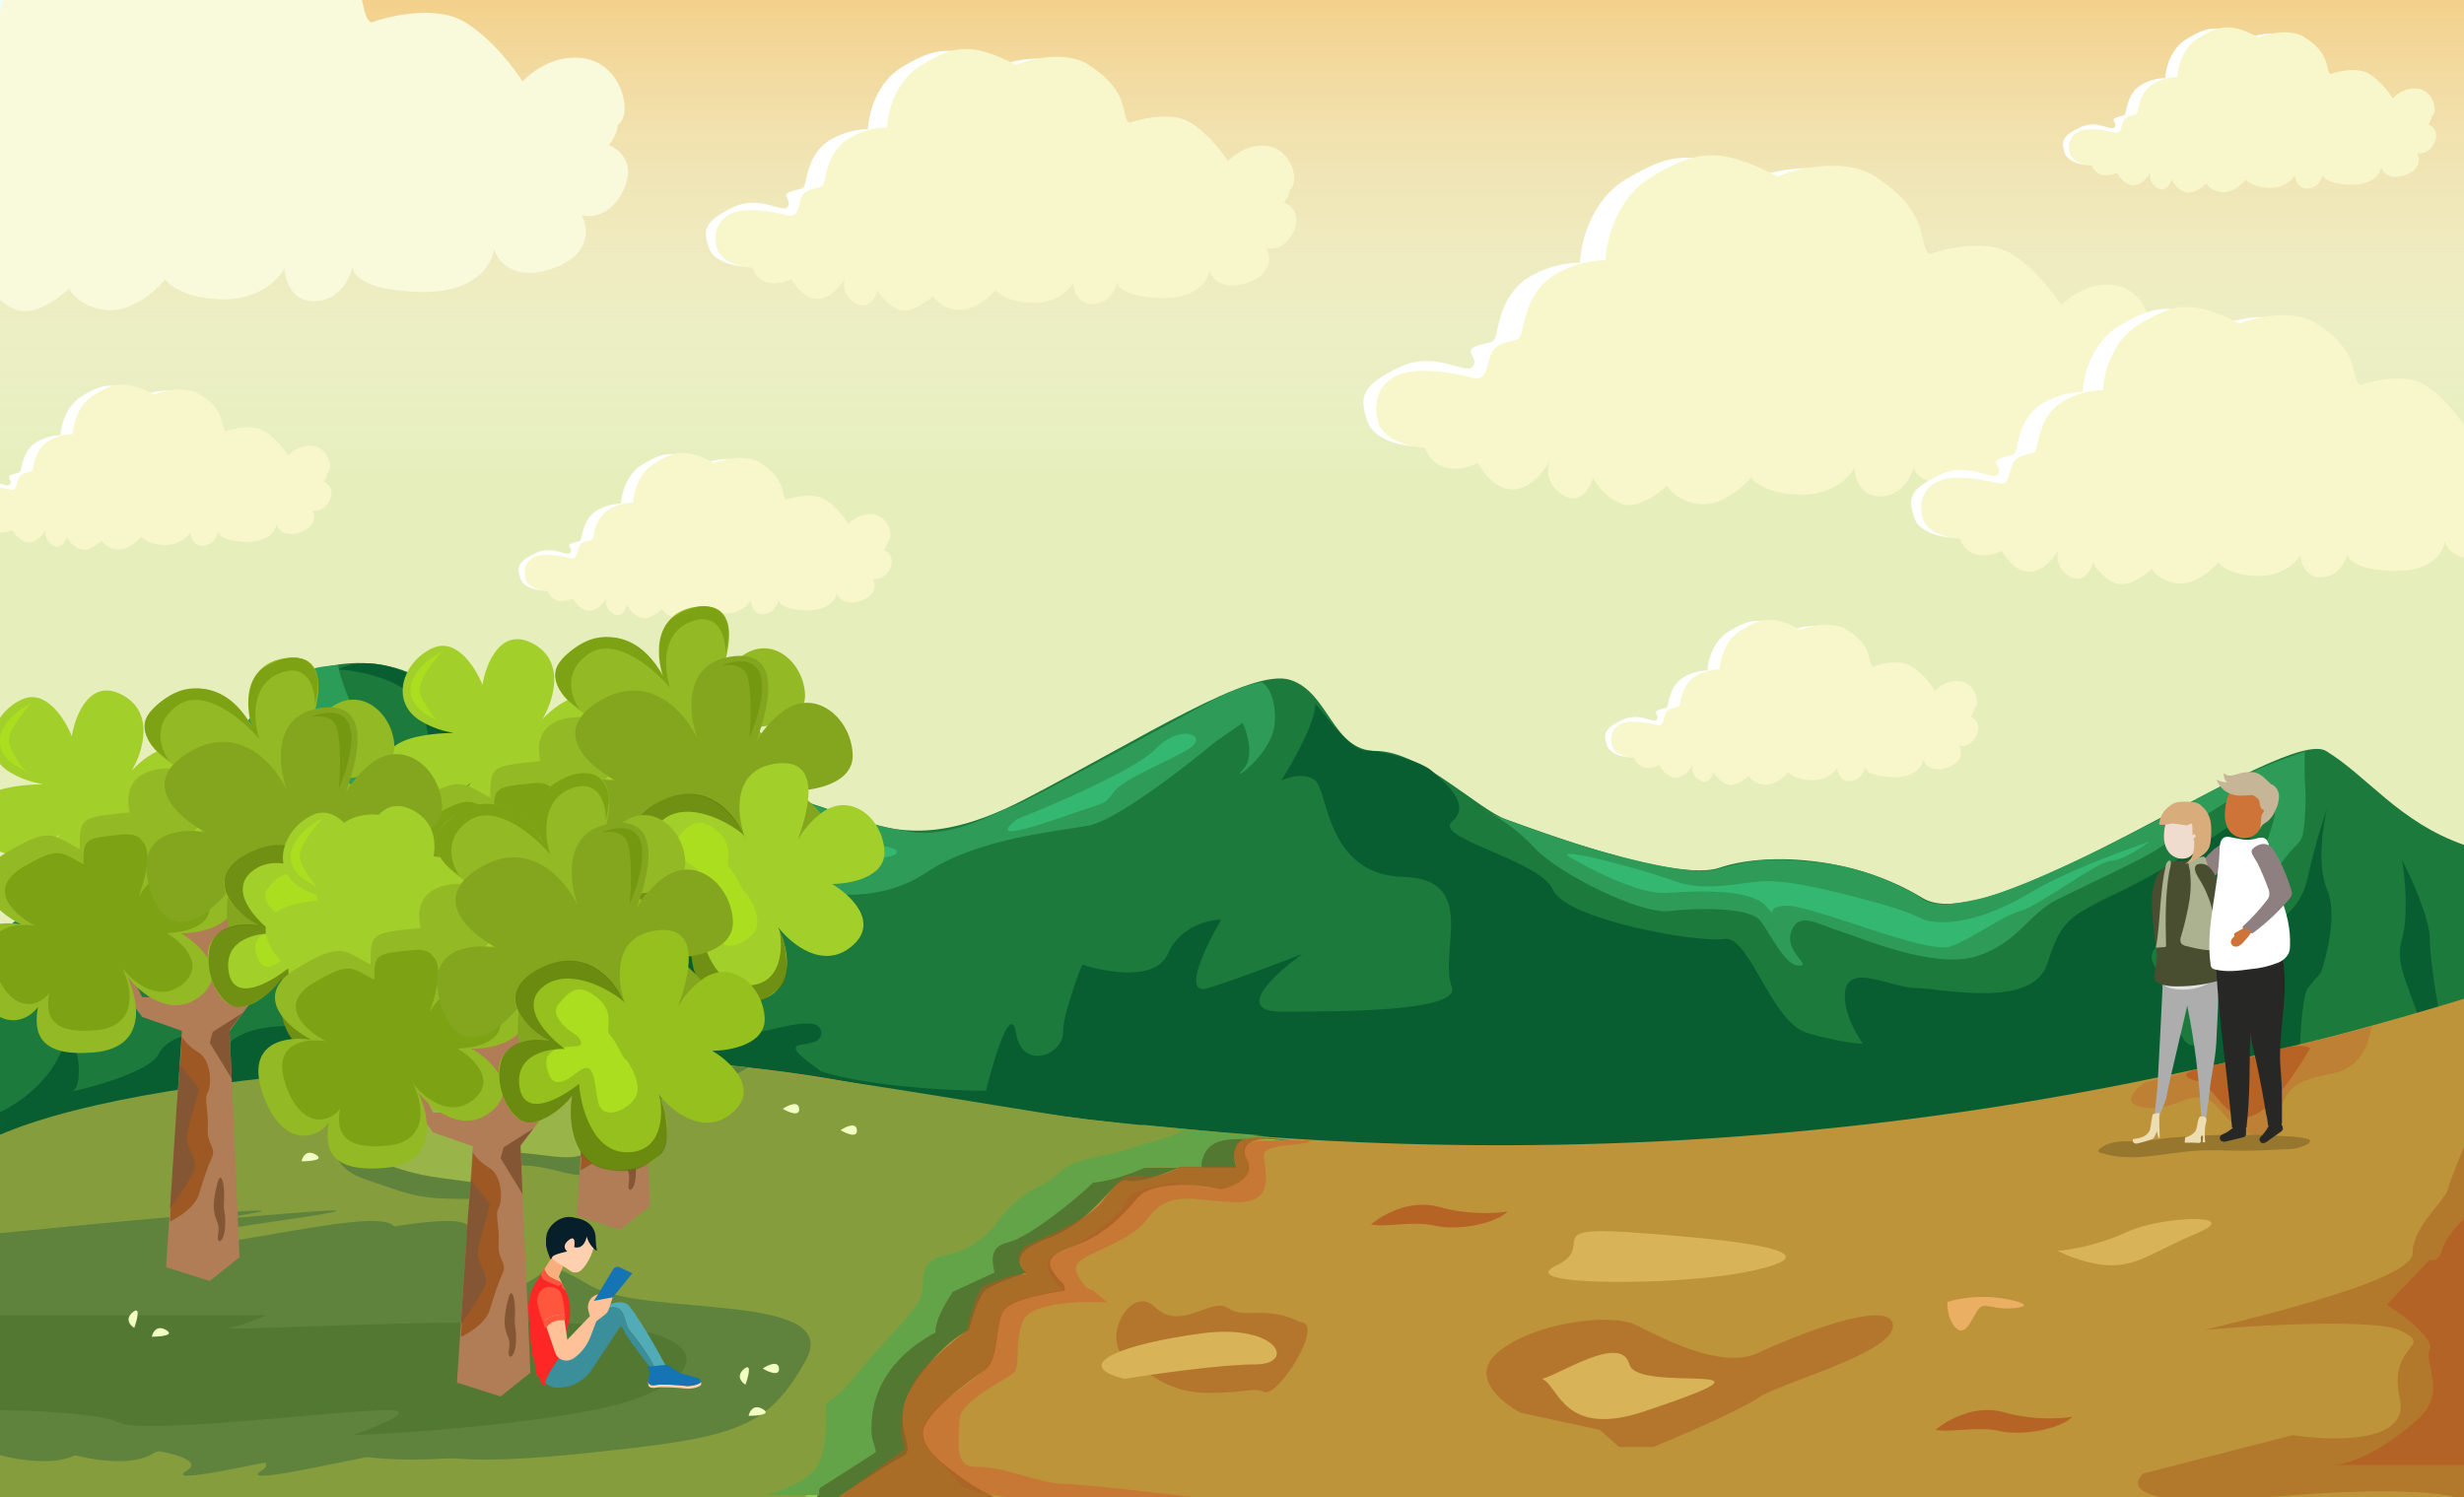 <svg width="1152" height="700" viewBox="0 0 1152 700" fill="none" xmlns="http://www.w3.org/2000/svg">
<rect x="0" y="0" width="1152" height="700" fill="#333333" stroke="none"/>
<g clip-path="url(#clip0)">
<rect width="1152" height="700" fill="white"/>
<rect width="1152" height="699" fill="#E6EEBB"/>
<rect width="1152" height="699" fill="url(#paint0_linear)"/>
<path d="M123.96 329.784C113.253 346.867 33.526 410.454 -5 440.113V554H2.3H1197V405.708C1192.13 405.708 1176.32 403.573 1151.99 395.031C1121.57 384.354 1106.97 363 1087.51 351.137C1068.04 339.274 931.781 440.113 898.933 419.944C866.085 399.776 824.721 398.59 804.039 405.708C783.356 412.826 717.66 387.913 704.277 383.168C690.895 378.423 664.13 351.137 643.447 351.137C622.765 351.137 621.549 323.852 603.3 317.92C585.051 311.987 533.953 345.205 479.206 373.677C424.46 402.149 404.994 381.982 372.146 373.677C339.298 365.373 304.016 342.833 294.283 351.137C284.551 359.441 266.302 370.118 259.002 363C251.702 355.882 228.587 346.392 205.472 323.852C182.356 301.312 137.342 308.43 123.96 329.784Z" fill="#1C7A3C"/>
<path d="M28 493C21.6 507.4 6.667 517 0 520C0 615 12 561 49 578C86 595 122 587 211 567C300 547 669.5 571 896 602C1122.5 633 1148 501 1145 493C1142 485 1136 451 1136 439C1136 429.4 1127.33 410.333 1123 402C1124.33 409.667 1126.2 427.8 1123 439C1119 453 1128 462 1136 493C1144 523.999 1105 520 1096 520H1079C1073 520 1075 467 1079 462C1082.2 458.001 1084.33 455.667 1085 455C1088 446.667 1092.8 427.2 1088 416C1083.2 404.8 1086 386 1088 378C1086.33 382.667 1082.2 395.6 1079 410C1075 428 1064 430 1054 439C1044 448 1039 462 1030 482.999C1021 503.999 1013 462 1007 451C1001 440 1022 439 1039 416C1052.6 397.6 1054.67 383 1054 378C1042.67 386.333 1014.6 405.6 993 416C966 429 964 430 957 451C950 472 907 462 896 462C885 462 866 451 863 462C860.6 470.801 867.333 483 871 487.999C868 487.999 858.6 486.999 845 482.999C828 477.999 818 437 806 439C794 441 732 430 726 416C720 402 669.5 392 679 384C688.5 376.001 674.5 365 669.5 360.5C664.5 356 647 351 639.5 351C632 351 624 340 615 329C615 337.8 604.333 356.667 599 365C602.333 363.333 610.2 361 615 365C621 370 620 409 656 410C692 411 672 446 679 462C681 473 627.003 473 599.002 473H599C576.6 473 596.333 455 609 446C599.667 449.667 577.8 458 565 462C552.2 466.001 563.667 442.334 571 430C565 430 551.6 433.2 546 446C540.4 458.8 517 454.667 506 451C503 458.333 497 475 497 482.999C497 492.999 478 501 475 482.999C472.6 468.599 464.667 494.999 461 510C445 510 407.2 508.2 384 501C357 482 384 493 384 482.999C384 472.999 359 482.999 351 482.999C343 482.999 339 473 339 462C339 451 311 430 300 416C289 402 288 408 288 392C288 379.2 270.667 368.667 262 365C249.333 357.333 222.4 340.4 216 334C189.6 306 166.333 308.334 158 313C164.667 313.334 180.4 315.8 190 323C202 332 200 351 202 360C204 369 224 378 240 384C256 390 267 404 259 430C251 456 244 447 240 462C236.8 474 219.333 474.334 211 473C206.667 474.334 196.4 478.2 190 482.999C182 488.999 173 487.999 158 482.999C143 477.999 116 477.999 107 487.999C99.8 495.999 96 487.999 95 482.999C89.667 482.999 78 484.999 74 493C69 503 28 512 34 510C40 508 36 475 28 493Z" fill="#085E31"/>
<path d="M397 506C248.2 478 69.667 511 -1 531V701H1152V467C842 562 583 541 397 506Z" fill="#BD943A"/>
<path d="M-1 701.999V530.999C79 495.999 284.603 493.302 321 495.999C361.5 498.999 471 517.999 498 521.999C519.6 525.199 569 529.332 591 530.999C477.4 530.999 406.333 644.999 385 701.999H-1Z" fill="#859D3D"/>
<path d="M120.719 566.752C136.427 563.401 45.451 572.059 -2 576.807V679.866C6.59 682.38 26.225 685.899 36.043 679.866C48.315 672.325 99.857 679.866 87.585 687.407C75.313 694.948 120.719 684.056 144.035 679.866C167.352 675.677 161.216 687.407 234.847 679.866C308.478 672.325 323.205 668.974 341.613 636.296C360.02 603.619 266.754 616.187 240.983 601.105C215.212 586.023 225.03 595.24 207.849 601.105C190.668 606.97 178.397 595.24 184.533 576.807C190.668 558.374 92.493 589.375 55.678 584.348C18.862 579.32 101.084 570.942 120.719 566.752Z" fill="#5F833D"/>
<path d="M155.719 566.752C171.427 563.401 80.451 572.059 33 576.807V679.866C41.59 682.38 61.225 685.899 71.043 679.866C83.315 672.325 134.857 679.866 122.585 687.407C110.313 694.948 155.719 684.056 179.035 679.866C202.352 675.677 196.216 687.407 269.847 679.866C343.478 672.325 358.205 668.974 376.613 636.296C395.02 603.619 301.754 616.187 275.983 601.105C250.212 586.023 260.03 595.24 242.849 601.105C225.668 606.97 213.397 595.24 219.533 576.807C225.668 558.374 127.493 589.375 90.678 584.348C53.862 579.32 136.084 570.942 155.719 566.752Z" fill="#5F833D"/>
<path d="M124.389 615H-6V659.333C10.824 659.333 46.716 660.5 55.689 665.167C66.906 671 158.038 659.333 181.872 659.333C195.332 659.333 176.264 667.111 165.048 671C186.545 670.222 239.075 666.8 277.21 659.333C324.879 650 338.899 627.833 292.632 620.833C246.365 613.833 97.75 623.167 107.564 620.833C115.416 618.967 122.052 616.167 124.389 615Z" fill="#537832"/>
<path d="M415 681C408.6 684.2 392.333 695 385 700H375C376.667 693.667 381 677.8 385 665C390 649 403 630 421 613C435.4 599.4 443.667 584.667 446 579L487 557L507 546C514 543.334 529 536.8 533 532C537 527.201 542 528.5 544 528.5L605 533.5C601.333 533.834 591.2 532.8 580 532C568.8 531.2 569.333 541 571 546H544C538 548.667 524.8 553.6 520 552C514 550 505 571 483 579C465.4 585.4 469 592.334 473 595C468 596.667 457.2 600.6 454 603C450.8 605.4 447.333 616.667 446 622C442.333 623.334 432.2 630 421 646C407 666 423 677 415 681Z" fill="#96C753"/>
<path d="M422 681C415.6 684.2 399.333 695 392 700H382C383.667 693.666 388 677.8 392 665C397 649 410 630 428 613C442.4 599.4 450.667 584.666 453 579L494 557L514 546C521 543.333 536 536.8 540 532C544 527.2 547.5 527.5 549.5 527.5L611.5 534C607.833 534.333 598.2 532.8 587 532C575.8 531.2 576.333 541 578 546H551C545 548.667 531.8 553.6 527 552C521 550 512 571 490 579C472.4 585.4 476 592.333 480 595C475 596.666 464.2 600.6 461 603C457.8 605.4 454.333 616.666 453 622C449.333 623.333 439.2 630 428 646C414 666 430 677 422 681Z" fill="#537832"/>
<path d="M406 681C399.6 684.2 383.333 695 376 700H366C367.667 693.667 372 677.8 376 665C381 649 394 630 412 613C426.4 599.4 434.667 584.667 437 579L478 557L498 546C505 543.333 520 536.8 524 532C528 527.2 533 526 535 526L596 532C592.333 532.334 582.2 532.8 571 532C559.8 531.2 560.333 541 562 546H535C529 548.667 515.8 553.6 511 552C505 550 496 571 474 579C456.4 585.4 460 592.333 464 595C459 596.667 448.2 600.6 445 603C441.8 605.4 438.333 616.667 437 622C433.333 623.333 423.2 630 412 646C398 666 414 677 406 681Z" fill="#859D3D"/>
<path d="M165.469 502.972C177.187 496.647 215.601 495.246 231 495.999L293 495.999L350 499L317.5 517.5C317.5 506.205 299.325 519.914 289.41 519.914C277.016 519.914 283.38 527.816 280 542.5C276.62 557.184 260.027 543.87 242 545C223.972 546.13 248 560.577 216.172 560.577C194.498 560.577 191.384 558.318 171.103 551.541C150.821 544.764 155.106 529.389 167.5 526C179.894 522.611 178.99 521.044 171.103 514.267C163.216 507.49 150.822 510.879 165.469 502.972Z" fill="#5F833D"/>
<path d="M177 502C187.4 496.4 217.333 496.334 231 497L339 498.5L319 512C319 502 295.8 517 287 517C276 517 280 521 277 534C274 547 253 538 237 539C221 540 241 556 222 553C203 550 200 551 182 545C164 539 166 532 177 529C188 526 189 518 182 512C175 506 164 509 177 502Z" fill="#99B449"/>
<path d="M383 684C379.8 691.6 365.333 697.167 358.5 699H383V696L409.5 679C409.5 677 407.5 672.9 407.5 670.5C406 642 428 628 437.5 623C436.3 619 442.333 608.667 445.5 604L465 595C464.167 591.333 461.8 583 471 581C480.2 579 502 561.833 511 553C519.4 552.2 531.833 547.334 536.5 545.5H561.5C563.5 528.986 578 534 589.5 531.5C573.667 530 543.6 527.2 550 528C558 529 539 533.5 528.5 537C518 540.5 505 541.5 499 545.5C493 549.5 492.5 551.5 483.5 556C474.5 560.5 468.5 568.5 465 573C461.5 577.5 454.5 584 443.5 586.5C432.5 589 431.5 592.5 431.5 602C431.5 611.5 414 625.5 401.5 641.5C389 657.5 386 654 386 658.5C386 663 387 674.5 383 684Z" fill="#63A448"/>
<path d="M350 662C350.401 659.909 352.289 656.354 356.625 658.863C360.961 661.373 354.015 662 350 662Z" fill="#F1FFC3"/>
<path d="M71 625C71.401 622.909 73.288 619.354 77.625 621.863C81.961 624.373 75.015 625 71 625Z" fill="#F1FFC3"/>
<path d="M141 543C141.401 540.909 143.289 537.354 147.625 539.863C151.961 542.373 145.015 543 141 543Z" fill="#F1FFC3"/>
<path d="M348.538 647.439C346.704 646.358 343.991 643.385 347.812 640.145C351.634 636.906 349.889 643.658 348.538 647.439Z" fill="#F1FFC3"/>
<path d="M62.767 620.879C60.933 619.797 58.219 616.824 62.041 613.585C65.863 610.345 64.117 617.098 62.767 620.879Z" fill="#F1FFC3"/>
<path d="M356.578 639.883C358.993 638.249 363.899 635.954 364.201 639.849C364.502 643.743 359.245 641.494 356.578 639.883Z" fill="#F1FFC3"/>
<path d="M393 528.433C395.415 526.8 400.321 524.505 400.623 528.399C400.924 532.294 395.667 530.045 393 528.433Z" fill="#F1FFC3"/>
<path d="M366 518.433C368.415 516.8 373.321 514.505 373.623 518.399C373.924 522.294 368.667 520.045 366 518.433Z" fill="#F1FFC3"/>
<path d="M157 535.433C159.415 533.8 164.321 531.505 164.623 535.399C164.924 539.294 159.667 537.045 157 535.433Z" fill="#F1FFC3"/>
<path d="M1050 701C1074.8 698.6 1129.33 694 1152 701V536L1145 554C1145 560.667 1128 572.4 1128 586C1128 599.6 1040.83 619 1030.5 622C1035.17 621 1108.4 615.6 1122 622C1139 630 1116 628 1122 654C1126.8 674.8 1090.67 674 1072 671L1002 689C990.001 701 1025.2 703.4 1050 701Z" fill="#B2782B"/>
<path d="M1152 685H1091.93C1090.86 685.1 1089.88 685.102 1089 685H1091.93C1101.36 684.117 1117.53 675.576 1131 663C1144.18 650.699 1133 637 1136 631C1138.4 626.2 1123.67 615 1116 610L1136 589C1137.33 589.667 1140.4 589.6 1142 584C1143.6 578.4 1149.33 572.333 1152 570V685Z" fill="#B65B24" fill-opacity="0.7"/>
<path d="M448.626 693.78C457.045 704.312 563.05 705.541 615 704.839L558.373 700.099C541.168 697.993 504.753 693.78 496.735 693.78C486.712 693.78 468.17 685.354 456.645 685.88C445.119 686.407 448.626 672.188 448.626 663.762C448.626 655.337 469.674 645.33 473.683 642.17C477.692 639.011 473.683 626.898 478.694 616.893C482.703 608.888 506.423 608.291 517.782 608.993L510.766 603.201C509.43 603.201 506.056 601.515 503.249 594.774C499.741 586.348 526.301 583.715 536.825 569.497C547.348 555.278 559.877 562.124 578.418 562.124C596.96 562.124 590.946 547.378 590.946 540.006C590.946 534.108 614.534 536 612.5 533C607.656 533.527 584.332 532.317 581.926 535.266C578.919 538.953 589.443 547.379 578.418 553.172C567.393 558.964 553.362 551.592 547.348 553.172C541.335 554.751 528.306 555.805 526.301 562.124C524.297 568.444 504.252 582.662 493.728 586.349C485.309 589.298 492.225 598.812 496.735 603.201C491.556 603.903 479.696 606.044 473.683 608.993C466.166 612.68 467.168 618.473 464.663 631.638C462.157 644.804 440.107 652.177 433.091 663.762C426.075 675.348 438.102 680.614 448.626 693.78Z" fill="#C77835"/>
<path d="M672.976 564.34C659.386 560.458 645.996 568.17 641 572.511C647.931 574.073 660.1 570.664 670.997 573.12C681.895 575.575 699.615 572.052 704.904 566.41C699.924 567.338 686.566 568.223 672.976 564.34Z" fill="#B56426"/>
<path d="M936.976 660.34C923.386 656.458 909.996 664.17 905 668.511C911.931 670.073 924.1 666.664 934.997 669.12C945.895 671.575 963.615 668.052 968.904 662.41C963.924 663.338 950.566 664.223 936.976 660.34Z" fill="#B56426"/>
<path d="M699.994 632.578C687.194 643.778 701.994 655.912 710.994 660.578L747.994 668.578L756.994 676.578H772.994C785.994 671.245 813.994 659.178 821.994 653.578C831.994 646.578 885.994 632.578 884.994 619.578C883.994 606.578 838.994 624.579 821.994 632.578C804.994 640.578 776.994 625.578 764.994 619.578C752.994 613.578 715.994 618.578 699.994 632.578Z" fill="#B4762D"/>
<path d="M927.661 606.386C919.585 606.343 912.845 607.941 910.485 608.746C910.326 611.581 910.983 618.066 914.889 621.317C919.771 625.382 923.01 612.996 926.049 611.137C929.088 609.278 932.242 612.757 942.778 611.516C953.313 610.274 937.757 606.441 927.661 606.386Z" fill="#EAAF63"/>
<path d="M563.122 651.215C547.367 650.899 538.819 643.239 528.317 636.736C513.177 628.407 528.183 599.553 540.078 611.197C551.973 622.841 566.691 606.164 574.198 611.624C581.705 617.084 591.841 610.012 607.922 618.2C619.738 618.437 597.572 653.389 591.172 650.9C584.773 648.412 582.816 651.61 563.122 651.215Z" fill="#B4762D"/>
<path d="M761.811 637.954C758 623.471 729.738 642.46 720.991 644.713C728.766 647.931 730.817 672.561 768.5 660C845 634.5 765.521 652.052 761.811 637.954Z" fill="#D8B358"/>
<path d="M727.794 591.609C713.021 598.561 744.317 599.655 761.811 599.333C776.39 599.333 810.212 597.788 828.872 591.609C852.198 583.885 803.603 579.057 761.811 576.161C720.019 573.264 746.261 582.919 727.794 591.609Z" fill="#D8B358"/>
<path d="M994.096 576.161C980.878 582.34 967.207 584.528 962.023 584.85C966.235 587.103 977.185 591.609 987.293 591.609C999.928 591.609 1007.7 584.85 1028.11 576.161C1048.52 567.471 1010.62 568.436 994.096 576.161Z" fill="#D8B358"/>
<path d="M586.868 637.954C571.318 637.954 539.569 642.46 525.638 644.713C499.397 637.954 525.638 628.299 561.599 623.471C597.559 618.644 606.306 637.954 586.868 637.954Z" fill="#D8B358"/>
<path d="M1003 518C991.001 516.4 998.001 509.333 1003 506L1109 480C1107.33 484.333 1106.8 498.8 1090 502C1069 506 1069 511 1064 524C1059 537 1047 530 1037 518C1027 506 1018 520 1003 518Z" fill="#BE8034"/>
<path d="M1055 493.499C1041.53 497.768 1010 500.499 1027 505.499C1034.1 505.673 1038.76 521.997 1049.93 522.27C1061.1 522.543 1076.12 496.623 1080.2 490.054C1075.5 487.999 1069.85 488.793 1055 493.499Z" fill="#B65B24" fill-opacity="0.8"/>
<path d="M423 677.5L391.5 700.5H466.5C461.667 699 452.6 693.3 449 690.5C444.5 687 431.5 679 431.5 670C431.5 661 453.5 645.5 460.5 640.5C467.5 635.5 465 618.5 469.5 612.5C473.1 607.7 490 604.5 498 603.5C497.667 603 498.3 600.657 495.5 598.657C486.5 588.657 491.5 586.657 504.5 581.657C517.5 576.657 526.5 566.5 531.5 560.5C536.5 554.5 546.5 554.5 551.5 554C555.5 553.6 566.167 555.167 571 556C576.833 554.833 587.4 550.4 583 542C578.6 533.6 588.833 532.167 594.5 532.5C593 532 588.4 531.3 582 532.5C575.6 533.7 576.667 541.667 578 545.5H551.5C549.333 547.5 540.288 550.868 534.5 550C524.5 548.5 523.5 551.5 515.5 561.5C507.5 571.5 488 578 480 582.5C473.6 586.1 477.333 593.834 480 596C475.5 594.5 464.1 599.8 460.5 601C456.9 602.2 453.333 616.334 452 622C448.833 624.5 441.6 630.4 438 634C420 648.4 419.667 669 423 677.5Z" fill="#A35D21" fill-opacity="0.7"/>
<path d="M117 414C71.4 426 23.333 430.167 6 431.5C42.333 402.833 118.5 337 126 326C134.864 313 150.667 311.333 158 311C159 316 163 331 175 347C190 367 177 366 180 388C183 410 208 421 196 433C184 445 174 399 117 414Z" fill="#2B9D58"/>
<path d="M282 392C284.4 384 272.333 372 266 367C265.5 366.667 264 365.8 262 365C264 365 268.5 365 272.5 364C279.3 362.8 290.667 354.5 295.5 350.5C309 346 335 361.5 342 364C349 366.5 372.5 374 379.5 376C386.5 378 405.5 386 426 389C446.5 392 468 378.5 473.5 377C479 375.5 544.5 339.5 563 329.5C577.8 321.5 587.167 319.167 590 319C592.333 320.333 596.8 326 596 338C595 353 574 367 581 360C586.6 354.4 583.333 343 581 338L568 347C553.667 359 521.8 383.6 509 386C493 389 457 392 433 408C409 424 380 418 365 413C353 409 340 418 335 423C336.333 425.667 340.8 433.8 348 445C357 459 322 448 312 436C302 424 279 402 282 392Z" fill="#2E9B58"/>
<path d="M693.5 378.5C694.486 378.955 695.81 379.638 697.372 380.535C705.068 383.913 721.575 389.569 730.5 392.5C749 398.667 789.3 410.1 802.5 406.5C819 402 824.5 401 848 403C871.5 405 887 414 893.5 417C900 420 899.5 426 924.5 420.5C949.5 415 1009.5 383.5 1031 371.5C1048.2 361.9 1069.17 354.167 1077.5 351.5V361.5C1077.5 367.5 1078.5 371.5 1077.5 383.5C1076.5 395.5 1075.5 392 1068.5 401C1062.9 408.2 1059.17 417 1058 420.5C1058.33 418.833 1058.8 413.7 1058 406.5C1057 397.5 1059.5 396.5 1063 383.5C1066.5 370.5 1056 368 1047.5 371.5C1039 375 1016.5 391.5 1009.5 396.5C1002.5 401.5 976 413.5 962 420.5C948 427.5 944 440.5 924.5 447C905 453.5 871.5 439 860.5 435.5C849.5 432 841 426 837.5 435.5C834 445 847.5 451.5 841 451.5C834.5 451.5 828 437 823 430.5C818 424 793 424.5 780 426C767 427.5 728.5 408.5 717.5 396.5C710.702 389.085 702.672 383.578 697.372 380.535C695.439 379.686 694.062 378.982 693.5 378.5Z" fill="#2E9B58"/>
<path d="M74 389.499C64 401.099 40.833 413.999 30.5 418.999C38 417.999 58.7 413.599 81.5 403.999C110 391.999 95 385.999 103 375.999C111 365.999 127 374.999 135 371.999C143 368.999 143 356.999 138.5 349.499C134 341.999 147 328.999 147 319.499C147 311.899 141.333 320.999 138.5 326.499C134.667 331.333 125.4 342.699 119 349.499C111 357.999 86.5 374.999 74 389.499Z" fill="#34B771"/>
<path d="M313.001 431C315.401 437.4 324.334 437 328.501 436C332.5 435.451 328.501 420.5 324.501 407.5C320.501 394.5 344.001 395.5 362.001 395.5C380.001 395.5 379.001 401 402.001 401.5C425.001 402 422.501 395.5 409.501 395.5C396.501 395.5 383.501 389.5 369.001 382.5C354.501 375.5 351.001 380 328.501 380C306 380 309.501 365 295.001 363.5C280.501 362 279.501 368.5 283.501 376.5C287.501 384.5 292.501 385.5 292.501 395.5C292.501 405.5 298.501 401 306.001 414.5C313.501 428 310.001 423 313.001 431Z" fill="#34B771"/>
<path d="M540.5 350C531.3 359.6 493.333 376 475.5 383C459 396.001 493.5 383 505.5 379C517.5 375 516.5 376 521 370C525.5 364 546.5 356 556 350C565.5 344 552 338 540.5 350Z" fill="#34B771"/>
<path d="M779.001 417.5C767.401 418.3 746.168 407.833 737.001 402.5C717.652 393 768.501 406.5 783.001 412C797.501 417.5 816.501 412 825.501 412C834.501 412 845.501 413.5 873.501 421C901.501 428.5 895.501 430 904.501 431C913.501 432 929.001 429.5 949.001 417.5C965.001 407.9 993.001 397.5 1005 393.5C1001 396.5 991.801 402.5 987.001 402.5C981.001 402.5 953.501 423.5 944.501 426C935.501 428.5 923.001 438.5 912.001 442.5C901.001 446.5 848.001 423.5 835.501 423.5C823.001 423.5 833.001 431.5 825.501 423.5C818.001 415.5 793.501 416.5 779.001 417.5Z" fill="#34B771"/>
<path d="M690.08 202.885C684.08 206.02 673.437 207.466 660.991 208.639C654.954 208.351 642.161 205.615 639.288 196.975C635.612 185.92 635.825 180.478 654.487 171.586C671.319 163.566 685.607 175.856 688.61 171.289C691.614 166.721 683.312 164.077 690.811 161.656C698.309 159.236 698.469 160.935 699.691 155.678C700.912 150.422 703.036 136.513 715.239 129.365C725.002 123.647 734.924 122.654 738.665 122.873C738.973 113.99 743.65 93.785 759.9 84.028C780.213 71.831 791.115 69.09 819.095 83.59C828.472 79.85 850.699 74.614 864.594 83.587C881.962 94.803 885.475 104.755 887.127 113.167C888.448 119.897 890.373 120.286 891.171 119.64C898.926 116.91 911.236 122.273 922.152 128.785C933.067 135.296 948.465 138.518 951.835 143.913C952.169 143.539 952.406 143.235 952.569 142.994C952.401 142.122 953.369 141.808 952.569 142.994C952.737 143.87 954.052 145.312 959.465 146.362C974.331 149.244 996.913 157.658 990.426 161.697C990.682 164.415 988.176 168.193 986.891 169.742C991.049 171.349 998.073 177.257 992.907 188.026C987.741 198.794 979.375 199.297 975.838 198.202C978.587 203.084 968.702 201.882 952.748 207.498C936.795 213.114 930.144 204.487 928.813 199.472C928.265 205.807 924.105 208.867 899.959 207.715C875.813 206.563 881.53 220.799 883.196 217.214C882.515 222.134 867.341 205.264 857.13 206.227C848.784 207.013 852.849 218.856 854.519 220.513C854.765 220.365 854.965 220.151 855.115 219.861C855.146 220.744 854.893 220.883 854.519 220.513C851.207 222.499 839.492 212.327 826.064 212.316C811.641 212.304 808.581 227.102 806.612 224.431C803.015 228.769 790.423 217.046 780.765 216.585C771.107 216.124 768.871 230.844 767.47 228.12C763.535 231.918 759.65 212.749 752.586 210.672C745.523 208.596 734.531 227.797 732.792 224.533C731.517 229.223 731.779 213.479 723.779 208.749C717.139 204.823 712.867 215.357 712.249 217.198C712.28 217.144 712.31 217.09 712.341 217.035C712.149 217.587 712.123 217.575 712.249 217.198C706.92 226.669 703.816 225.446 690.08 202.885Z" fill="white"/>
<path d="M690.863 216.488C684.863 219.624 671.522 222.595 666.157 209.391C660.12 209.103 647.329 206.367 644.454 197.727C640.861 186.927 645.537 172.777 666.199 173.4C686.862 174.023 690.825 179.648 693.829 175.081C696.832 170.513 695.261 162.95 702.759 160.53C710.257 158.109 710.417 159.808 711.639 154.552C712.861 149.296 714.984 135.386 727.188 128.238C736.951 122.52 746.873 121.528 750.613 121.747C750.921 112.863 755.599 92.658 771.849 82.901C792.162 70.705 803.064 67.964 831.043 82.464C840.42 78.724 862.648 73.487 876.542 82.46C893.911 93.676 897.424 103.628 899.075 112.04C900.396 118.77 902.321 119.16 903.119 118.513C910.874 115.783 929.114 111.951 940.029 118.463C950.944 124.974 960.413 137.391 963.783 142.786C967.408 138.732 977.629 131.2 989.522 133.507C1004.39 136.389 1008.86 156.531 1002.37 160.57C1002.63 163.289 1000.12 167.066 998.84 168.615C1003 170.223 1010.02 176.131 1004.86 186.899C999.689 197.668 991.323 198.17 987.786 197.076C990.535 201.958 992.046 213.126 976.092 218.742C960.138 224.358 953.488 215.731 952.156 210.715C951.609 217.05 944.477 229.433 920.331 228.281C900.059 227.314 894.899 221.903 894.751 218.07C893.426 223.309 889.315 231.203 880.337 232.049C870.126 233.012 867.234 223.573 867.064 218.734C864.884 222.938 856.92 231.343 842.496 231.331C828.073 231.319 820.529 225.975 818.561 223.305C814.963 227.642 805.354 236.202 795.695 235.742C786.037 235.281 780.819 229.717 779.418 226.993C775.484 230.791 765.849 237.869 758.785 235.792C751.722 233.716 746.479 226.67 744.741 223.406C743.466 228.096 738.916 236.294 730.915 231.564C722.915 226.834 723.164 219.156 724.289 215.908C718.903 225.556 704.677 239.178 690.863 216.488Z" fill="#F8F7CB"/>
<path d="M-70.561 107.243C-77.463 110.85 -89.706 112.513 -104.025 113.863C-110.969 113.532 -125.687 110.385 -128.992 100.444C-133.221 87.727 -132.975 81.466 -111.507 71.237C-92.143 62.01 -75.707 76.149 -72.251 70.895C-68.796 65.64 -78.346 62.598 -69.72 59.814C-61.094 57.029 -60.91 58.983 -59.504 52.937C-58.099 46.89 -55.656 30.889 -41.617 22.666C-30.386 16.087 -18.971 14.946 -14.668 15.197C-14.314 4.978 -8.933 -18.266 9.761 -29.491C33.129 -43.521 45.671 -46.675 77.859 -29.994C88.646 -34.296 114.217 -40.32 130.201 -29.998C150.181 -17.095 154.223 -5.646 156.123 4.031C157.643 11.773 159.858 12.222 160.775 11.478C169.697 8.337 183.858 14.507 196.416 21.998C208.973 29.489 226.687 33.195 230.564 39.401C230.948 38.971 231.22 38.622 231.407 38.344C231.215 37.341 232.328 36.981 231.407 38.344C231.601 39.353 233.114 41.011 239.341 42.219C256.443 45.535 282.422 55.214 274.959 59.861C275.253 62.987 272.371 67.333 270.893 69.115C275.676 70.965 283.756 77.761 277.813 90.149C271.87 102.537 262.246 103.116 258.176 101.856C261.339 107.472 249.967 106.089 231.614 112.55C213.261 119.011 205.61 109.087 204.079 103.317C203.449 110.605 198.663 114.125 170.885 112.8C143.107 111.475 149.685 127.851 151.601 123.728C150.817 129.387 133.361 109.981 121.615 111.088C112.013 111.992 116.69 125.617 118.611 127.522C118.894 127.353 119.124 127.106 119.297 126.772C119.332 127.789 119.041 127.948 118.611 127.522C114.801 129.808 101.323 118.106 85.876 118.093C69.283 118.079 65.763 135.103 63.499 132.03C59.36 137.02 44.875 123.534 33.764 123.004C22.653 122.474 20.081 139.407 18.469 136.274C13.943 140.643 9.473 118.591 1.347 116.202C-6.779 113.813 -19.424 135.902 -21.424 132.147C-22.891 137.543 -22.59 119.43 -31.793 113.989C-39.431 109.473 -44.346 121.592 -45.057 123.709C-45.022 123.647 -44.987 123.585 -44.952 123.522C-45.172 124.157 -45.203 124.143 -45.057 123.709C-51.188 134.605 -54.759 133.198 -70.561 107.243Z" fill="#EEFDFF"/>
<path d="M-69.66 122.894C-76.563 126.501 -91.911 129.919 -98.082 114.729C-105.027 114.398 -119.743 111.251 -123.049 101.311C-127.183 88.886 -121.804 72.608 -98.034 73.325C-74.264 74.042 -69.704 80.513 -66.249 75.258C-62.794 70.004 -64.601 61.303 -55.975 58.519C-47.349 55.735 -47.165 57.689 -45.76 51.642C-44.354 45.595 -41.912 29.594 -27.872 21.371C-16.641 14.792 -5.227 13.651 -0.923 13.903C-0.57 3.683 4.812 -19.561 23.506 -30.785C46.874 -44.816 59.416 -47.969 91.603 -31.288C102.391 -35.591 127.962 -41.615 143.946 -31.293C163.926 -18.39 167.968 -6.941 169.867 2.737C171.387 10.479 173.602 10.927 174.52 10.183C183.441 7.042 204.424 2.634 216.981 10.125C229.538 17.616 240.431 31.901 244.308 38.107C248.477 33.443 260.236 24.778 273.918 27.431C291.02 30.748 296.166 53.919 288.703 58.566C288.998 61.693 286.115 66.038 284.637 67.82C289.42 69.67 297.501 76.466 291.557 88.854C285.614 101.243 275.99 101.821 271.921 100.561C275.084 106.178 276.821 119.025 258.468 125.486C240.115 131.947 232.464 122.023 230.932 116.253C230.302 123.54 222.098 137.785 194.32 136.46C171 135.347 165.064 129.123 164.893 124.714C163.369 130.74 158.64 139.822 148.311 140.795C136.564 141.902 133.237 131.045 133.041 125.477C130.534 130.314 121.372 139.983 104.779 139.969C88.186 139.956 79.508 133.808 77.243 130.735C73.105 135.725 62.05 145.573 50.939 145.043C39.828 144.513 33.826 138.113 32.214 134.979C27.687 139.348 16.603 147.49 8.477 145.101C0.351 142.713 -5.68 134.607 -7.679 130.853C-9.146 136.248 -14.381 145.678 -23.584 140.237C-32.788 134.796 -32.501 125.963 -31.207 122.227C-37.403 133.325 -53.768 148.997 -69.66 122.894Z" fill="#F9FADB"/>
<path d="M267.35 273.353C264.514 274.835 259.484 275.518 253.602 276.073C250.749 275.937 244.702 274.644 243.344 270.56C241.607 265.335 241.708 262.763 250.528 258.56C258.483 254.769 265.236 260.578 266.656 258.42C268.075 256.261 264.152 255.011 267.696 253.867C271.24 252.723 271.315 253.526 271.893 251.042C272.47 248.557 273.474 241.983 279.242 238.605C283.856 235.902 288.545 235.433 290.313 235.537C290.459 231.338 292.669 221.788 300.35 217.177C309.95 211.413 315.103 210.117 328.327 216.97C332.759 215.203 343.265 212.728 349.832 216.969C358.04 222.27 359.701 226.973 360.481 230.949C361.106 234.13 362.016 234.314 362.393 234.009C366.058 232.718 371.876 235.253 377.035 238.331C382.194 241.408 389.472 242.931 391.065 245.481C391.223 245.304 391.334 245.161 391.411 245.046C391.332 244.634 391.79 244.486 391.411 245.046C391.491 245.461 392.113 246.142 394.671 246.638C401.697 248.001 412.37 251.977 409.304 253.886C409.425 255.171 408.241 256.956 407.634 257.688C409.599 258.448 412.919 261.24 410.477 266.33C408.035 271.42 404.081 271.657 402.409 271.14C403.709 273.447 399.037 272.879 391.496 275.533C383.956 278.188 380.813 274.11 380.184 271.74C379.925 274.734 377.959 276.18 366.546 275.636C355.134 275.091 357.836 281.82 358.623 280.126C358.302 282.451 351.13 274.478 346.304 274.932C342.359 275.304 344.281 280.902 345.07 281.685C345.186 281.615 345.28 281.514 345.352 281.376C345.366 281.794 345.246 281.859 345.07 281.685C343.504 282.623 337.967 277.816 331.621 277.811C324.804 277.805 323.358 284.799 322.427 283.537C320.727 285.587 314.776 280.046 310.211 279.828C305.646 279.61 304.59 286.567 303.927 285.28C302.068 287.075 300.231 278.015 296.893 277.034C293.554 276.052 288.359 285.127 287.538 283.585C286.935 285.801 287.059 278.36 283.277 276.125C280.139 274.269 278.121 279.248 277.828 280.118C277.843 280.092 277.857 280.067 277.872 280.041C277.781 280.302 277.768 280.296 277.828 280.118C275.309 284.594 273.842 284.016 267.35 273.353Z" fill="white"/>
<path d="M267.721 279.784C264.885 281.266 258.58 282.67 256.044 276.429C253.191 276.293 247.145 275 245.787 270.916C244.088 265.812 246.298 259.124 256.064 259.419C265.83 259.713 267.703 262.372 269.123 260.213C270.542 258.054 269.8 254.48 273.344 253.336C276.888 252.192 276.963 252.995 277.541 250.51C278.118 248.026 279.121 241.452 284.889 238.074C289.504 235.371 294.193 234.902 295.961 235.005C296.107 230.807 298.317 221.257 305.998 216.646C315.598 210.881 320.751 209.586 333.975 216.439C338.407 214.672 348.912 212.197 355.48 216.437C363.688 221.738 365.349 226.442 366.129 230.418C366.754 233.599 367.664 233.783 368.041 233.477C371.706 232.187 380.326 230.376 385.485 233.453C390.644 236.531 395.12 242.4 396.713 244.949C398.425 243.033 403.257 239.474 408.877 240.564C415.904 241.926 418.018 251.446 414.952 253.355C415.073 254.64 413.889 256.425 413.281 257.157C415.246 257.917 418.566 260.709 416.124 265.799C413.683 270.888 409.729 271.126 408.057 270.609C409.356 272.916 410.07 278.194 402.53 280.849C394.99 283.503 391.846 279.426 391.217 277.055C390.958 280.049 387.588 285.902 376.175 285.357C366.594 284.9 364.156 282.343 364.085 280.531C363.459 283.007 361.516 286.739 357.273 287.138C352.447 287.593 351.08 283.132 351 280.845C349.97 282.832 346.205 286.804 339.388 286.799C332.571 286.793 329.006 284.268 328.075 283.005C326.375 285.055 321.833 289.101 317.268 288.883C312.703 288.666 310.238 286.036 309.575 284.749C307.716 286.544 303.162 289.889 299.823 288.907C296.485 287.926 294.007 284.596 293.186 283.053C292.583 285.27 290.432 289.144 286.651 286.909C282.87 284.673 282.988 281.045 283.519 279.51C280.974 284.069 274.25 290.508 267.721 279.784Z" fill="#F8F7CB"/>
<path d="M775.35 351.353C772.514 352.835 767.484 353.518 761.602 354.073C758.749 353.937 752.702 352.644 751.344 348.56C749.607 343.335 749.708 340.763 758.528 336.56C766.483 332.769 773.236 338.578 774.656 336.42C776.075 334.261 772.152 333.011 775.696 331.867C779.24 330.723 779.315 331.526 779.893 329.042C780.47 326.557 781.474 319.983 787.242 316.605C791.856 313.902 796.545 313.433 798.313 313.537C798.459 309.338 800.669 299.788 808.35 295.177C817.95 289.413 823.103 288.117 836.327 294.97C840.759 293.203 851.265 290.728 857.832 294.969C866.04 300.27 867.701 304.973 868.481 308.949C869.106 312.13 870.016 312.314 870.393 312.009C874.058 310.718 879.876 313.253 885.035 316.331C890.194 319.408 897.472 320.931 899.065 323.481C899.223 323.304 899.334 323.161 899.411 323.046C899.332 322.634 899.79 322.486 899.411 323.046C899.491 323.461 900.113 324.142 902.671 324.638C909.697 326.001 920.37 329.977 917.304 331.886C917.425 333.171 916.241 334.956 915.634 335.688C917.599 336.448 920.919 339.24 918.477 344.33C916.035 349.42 912.081 349.657 910.409 349.14C911.709 351.447 907.037 350.879 899.496 353.533C891.956 356.188 888.813 352.11 888.184 349.74C887.925 352.734 885.959 354.18 874.546 353.636C863.134 353.091 865.836 359.82 866.623 358.126C866.302 360.451 859.13 352.478 854.304 352.932C850.359 353.304 852.281 358.902 853.07 359.685C853.186 359.615 853.28 359.514 853.352 359.376C853.366 359.794 853.246 359.859 853.07 359.685C851.504 360.623 845.967 355.816 839.621 355.811C832.804 355.805 831.358 362.799 830.427 361.537C828.727 363.587 822.776 358.046 818.211 357.828C813.646 357.61 812.59 364.567 811.927 363.28C810.068 365.075 808.231 356.015 804.893 355.034C801.554 354.052 796.359 363.127 795.538 361.585C794.935 363.801 795.059 356.36 791.277 354.125C788.139 352.269 786.121 357.248 785.828 358.118C785.843 358.092 785.857 358.067 785.872 358.041C785.781 358.302 785.768 358.296 785.828 358.118C783.309 362.594 781.842 362.016 775.35 351.353Z" fill="white"/>
<path d="M775.721 357.784C772.885 359.266 766.58 360.67 764.044 354.429C761.191 354.293 755.145 353 753.787 348.916C752.088 343.812 754.298 337.124 764.064 337.419C773.83 337.713 775.703 340.372 777.123 338.213C778.542 336.054 777.8 332.48 781.344 331.336C784.888 330.192 784.963 330.995 785.541 328.51C786.118 326.026 787.121 319.452 792.889 316.074C797.504 313.371 802.193 312.902 803.961 313.005C804.107 308.807 806.317 299.257 813.998 294.646C823.598 288.881 828.751 287.586 841.975 294.439C846.407 292.672 856.912 290.197 863.48 294.437C871.688 299.738 873.349 304.442 874.129 308.418C874.754 311.599 875.664 311.783 876.041 311.477C879.706 310.187 888.326 308.376 893.485 311.453C898.644 314.531 903.12 320.4 904.713 322.949C906.425 321.033 911.257 317.474 916.877 318.564C923.904 319.926 926.018 329.446 922.952 331.355C923.073 332.64 921.889 334.425 921.281 335.157C923.246 335.917 926.566 338.709 924.124 343.799C921.683 348.888 917.729 349.126 916.057 348.609C917.356 350.916 918.07 356.194 910.53 358.849C902.99 361.503 899.846 357.426 899.217 355.055C898.958 358.049 895.588 363.902 884.175 363.357C874.594 362.9 872.156 360.343 872.085 358.531C871.459 361.007 869.516 364.739 865.273 365.138C860.447 365.593 859.08 361.132 859 358.845C857.97 360.832 854.205 364.804 847.388 364.799C840.571 364.793 837.006 362.268 836.075 361.005C834.375 363.055 829.833 367.101 825.268 366.883C820.703 366.666 818.238 364.036 817.575 362.749C815.716 364.544 811.162 367.889 807.823 366.907C804.485 365.926 802.007 362.596 801.186 361.053C800.583 363.27 798.432 367.144 794.651 364.909C790.87 362.673 790.988 359.045 791.519 357.51C788.974 362.069 782.25 368.508 775.721 357.784Z" fill="#F8F7CB"/>
<path d="M989.35 74.353C986.514 75.835 981.484 76.518 975.602 77.073C972.749 76.936 966.702 75.644 965.344 71.56C963.607 66.335 963.708 63.763 972.528 59.56C980.483 55.769 987.236 61.578 988.656 59.42C990.075 57.261 986.152 56.011 989.696 54.867C993.24 53.723 993.315 54.526 993.893 52.042C994.47 49.557 995.474 42.983 1001.24 39.605C1005.86 36.902 1010.55 36.433 1012.31 36.537C1012.46 32.338 1014.67 22.788 1022.35 18.177C1031.95 12.413 1037.1 11.117 1050.33 17.97C1054.76 16.203 1065.26 13.728 1071.83 17.969C1080.04 23.27 1081.7 27.973 1082.48 31.949C1083.11 35.13 1084.02 35.314 1084.39 35.009C1088.06 33.718 1093.88 36.253 1099.04 39.331C1104.19 42.408 1111.47 43.931 1113.06 46.481C1113.22 46.304 1113.33 46.16 1113.41 46.046C1113.33 45.634 1113.79 45.486 1113.41 46.046C1113.49 46.461 1114.11 47.142 1116.67 47.638C1123.7 49.001 1134.37 52.977 1131.3 54.886C1131.43 56.171 1130.24 57.956 1129.63 58.688C1131.6 59.448 1134.92 62.24 1132.48 67.33C1130.03 72.42 1126.08 72.657 1124.41 72.14C1125.71 74.447 1121.04 73.879 1113.5 76.533C1105.96 79.188 1102.81 75.11 1102.18 72.74C1101.92 75.734 1099.96 77.18 1088.55 76.636C1077.13 76.091 1079.84 82.82 1080.62 81.126C1080.3 83.451 1073.13 75.478 1068.3 75.933C1064.36 76.304 1066.28 81.902 1067.07 82.684C1067.19 82.615 1067.28 82.514 1067.35 82.376C1067.37 82.794 1067.25 82.859 1067.07 82.684C1065.5 83.623 1059.97 78.816 1053.62 78.811C1046.8 78.805 1045.36 85.799 1044.43 84.537C1042.73 86.587 1036.78 81.046 1032.21 80.828C1027.65 80.61 1026.59 87.567 1025.93 86.28C1024.07 88.075 1022.23 79.015 1018.89 78.034C1015.55 77.052 1010.36 86.127 1009.54 84.585C1008.94 86.801 1009.06 79.36 1005.28 77.124C1002.14 75.269 1000.12 80.248 999.828 81.118C999.843 81.092 999.857 81.067 999.872 81.041C999.781 81.302 999.768 81.296 999.828 81.118C997.309 85.594 995.842 85.016 989.35 74.353Z" fill="white"/>
<path d="M989.721 80.784C986.885 82.266 980.58 83.67 978.044 77.429C975.191 77.293 969.145 76 967.787 71.916C966.088 66.812 968.298 60.124 978.064 60.419C987.83 60.713 989.703 63.372 991.123 61.213C992.542 59.054 991.8 55.48 995.344 54.336C998.888 53.192 998.963 53.995 999.541 51.51C1000.12 49.026 1001.12 42.452 1006.89 39.074C1011.5 36.371 1016.19 35.902 1017.96 36.005C1018.11 31.807 1020.32 22.257 1028 17.646C1037.6 11.881 1042.75 10.586 1055.97 17.439C1060.41 15.671 1070.91 13.197 1077.48 17.437C1085.69 22.738 1087.35 27.442 1088.13 31.418C1088.75 34.599 1089.66 34.783 1090.04 34.477C1093.71 33.187 1102.33 31.376 1107.49 34.453C1112.64 37.531 1117.12 43.4 1118.71 45.95C1120.43 44.033 1125.26 40.474 1130.88 41.564C1137.9 42.926 1140.02 52.446 1136.95 54.355C1137.07 55.64 1135.89 57.425 1135.28 58.157C1137.25 58.917 1140.57 61.709 1138.12 66.799C1135.68 71.888 1131.73 72.126 1130.06 71.609C1131.36 73.916 1132.07 79.194 1124.53 81.849C1116.99 84.503 1113.85 80.426 1113.22 78.055C1112.96 81.049 1109.59 86.902 1098.18 86.357C1088.59 85.9 1086.16 83.343 1086.09 81.531C1085.46 84.007 1083.52 87.739 1079.27 88.138C1074.45 88.593 1073.08 84.132 1073 81.845C1071.97 83.832 1068.21 87.805 1061.39 87.799C1054.57 87.793 1051.01 85.268 1050.08 84.005C1048.38 86.055 1043.83 90.101 1039.27 89.883C1034.7 89.666 1032.24 87.036 1031.58 85.749C1029.72 87.544 1025.16 90.889 1021.82 89.907C1018.48 88.926 1016.01 85.596 1015.19 84.053C1014.58 86.27 1012.43 90.144 1008.65 87.909C1004.87 85.674 1004.99 82.045 1005.52 80.51C1002.97 85.069 996.25 91.508 989.721 80.784Z" fill="#F8F7CB"/>
<path d="M5.35 241.353C2.514 242.835 -2.516 243.518 -8.398 244.073C-11.251 243.937 -17.298 242.644 -18.656 238.56C-20.393 233.335 -20.292 230.763 -11.472 226.56C-3.517 222.769 3.236 228.578 4.656 226.42C6.075 224.261 2.152 223.011 5.696 221.867C9.24 220.723 9.315 221.526 9.893 219.042C10.47 216.557 11.474 209.983 17.241 206.605C21.856 203.902 26.545 203.433 28.313 203.537C28.459 199.338 30.669 189.788 38.35 185.177C47.95 179.413 53.103 178.117 66.327 184.97C70.759 183.203 81.265 180.728 87.832 184.969C96.04 190.27 97.701 194.973 98.481 198.949C99.106 202.13 100.016 202.314 100.393 202.009C104.058 200.718 109.876 203.253 115.035 206.331C120.194 209.408 127.472 210.931 129.065 213.481C129.223 213.304 129.334 213.161 129.411 213.046C129.332 212.634 129.79 212.486 129.411 213.046C129.491 213.461 130.113 214.142 132.671 214.638C139.697 216.001 150.37 219.977 147.304 221.886C147.425 223.171 146.241 224.956 145.634 225.688C147.599 226.448 150.919 229.24 148.477 234.33C146.035 239.42 142.081 239.657 140.409 239.14C141.709 241.447 137.037 240.879 129.496 243.533C121.956 246.188 118.813 242.11 118.184 239.74C117.925 242.734 115.959 244.18 104.546 243.636C93.134 243.091 95.836 249.82 96.624 248.126C96.302 250.451 89.13 242.478 84.304 242.932C80.359 243.304 82.281 248.902 83.07 249.685C83.186 249.615 83.281 249.514 83.352 249.376C83.366 249.794 83.246 249.859 83.07 249.685C81.504 250.623 75.967 245.816 69.621 245.811C62.804 245.805 61.358 252.799 60.428 251.537C58.727 253.587 52.776 248.046 48.211 247.828C43.646 247.61 42.59 254.567 41.927 253.28C40.068 255.075 38.231 246.015 34.893 245.034C31.555 244.052 26.359 253.127 25.538 251.585C24.935 253.801 25.059 246.36 21.277 244.125C18.139 242.269 16.12 247.248 15.828 248.118C15.843 248.092 15.857 248.067 15.871 248.041C15.781 248.302 15.768 248.296 15.828 248.118C13.309 252.594 11.842 252.016 5.35 241.353Z" fill="white"/>
<path d="M5.721 247.784C2.885 249.266 -3.42 250.67 -5.956 244.429C-8.809 244.293 -14.855 243 -16.213 238.916C-17.912 233.812 -15.702 227.124 -5.936 227.419C3.83 227.713 5.703 230.372 7.123 228.213C8.542 226.054 7.8 222.48 11.344 221.336C14.887 220.192 14.963 220.995 15.541 218.51C16.118 216.026 17.122 209.452 22.889 206.074C27.504 203.371 32.193 202.902 33.961 203.005C34.106 198.807 36.317 189.257 43.998 184.646C53.598 178.881 58.751 177.586 71.975 184.439C76.407 182.672 86.912 180.197 93.48 184.437C101.688 189.738 103.349 194.442 104.129 198.418C104.754 201.599 105.664 201.783 106.041 201.477C109.706 200.187 118.326 198.376 123.485 201.453C128.644 204.531 133.12 210.4 134.713 212.949C136.425 211.033 141.257 207.474 146.877 208.564C153.904 209.926 156.018 219.446 152.952 221.355C153.073 222.64 151.889 224.425 151.281 225.157C153.246 225.917 156.566 228.709 154.124 233.799C151.683 238.888 147.729 239.126 146.057 238.609C147.356 240.916 148.07 246.194 140.53 248.849C132.99 251.503 129.846 247.426 129.217 245.055C128.958 248.049 125.588 253.902 114.175 253.357C104.594 252.9 102.156 250.343 102.085 248.531C101.459 251.007 99.516 254.739 95.273 255.138C90.447 255.593 89.08 251.132 88.999 248.845C87.969 250.832 84.205 254.804 77.388 254.799C70.571 254.793 67.006 252.268 66.075 251.005C64.375 253.055 59.833 257.101 55.268 256.883C50.703 256.666 48.237 254.036 47.575 252.749C45.716 254.544 41.162 257.889 37.823 256.907C34.485 255.926 32.007 252.596 31.186 251.053C30.583 253.27 28.432 257.144 24.651 254.909C20.87 252.673 20.988 249.045 21.519 247.51C18.974 252.069 12.25 258.508 5.721 247.784Z" fill="#F8F7CB"/>
<path d="M369.435 120.307C364.949 122.652 356.991 123.733 347.684 124.61C343.17 124.394 333.604 122.349 331.455 115.888C328.706 107.621 328.866 103.552 342.82 96.903C355.407 90.906 366.09 100.096 368.336 96.681C370.582 93.265 364.375 91.288 369.982 89.478C375.589 87.668 375.708 88.938 376.622 85.008C377.535 81.078 379.123 70.677 388.248 65.332C395.549 61.056 402.968 60.314 405.765 60.478C405.995 53.835 409.493 38.727 421.644 31.431C436.833 22.311 444.985 20.261 465.907 31.104C472.919 28.307 489.54 24.392 499.929 31.101C512.916 39.488 515.544 46.93 516.778 53.22C517.766 58.252 519.206 58.543 519.802 58.06C525.601 56.019 534.806 60.029 542.968 64.898C551.13 69.767 562.644 72.176 565.164 76.21C565.414 75.93 565.591 75.704 565.713 75.523C565.588 74.871 566.311 74.637 565.713 75.523C565.839 76.178 566.822 77.256 570.87 78.041C581.986 80.197 598.872 86.488 594.021 89.508C594.212 91.541 592.339 94.366 591.378 95.524C594.487 96.726 599.739 101.144 595.876 109.196C592.013 117.248 585.757 117.624 583.113 116.805C585.168 120.456 577.777 119.557 565.847 123.757C553.918 127.956 548.945 121.505 547.949 117.755C547.54 122.492 544.429 124.78 526.374 123.919C508.318 123.057 512.594 133.702 513.839 131.022C513.33 134.701 501.984 122.086 494.348 122.806C488.107 123.394 491.147 132.25 492.396 133.488C492.58 133.378 492.729 133.218 492.841 133.001C492.865 133.661 492.675 133.765 492.396 133.488C489.919 134.974 481.159 127.367 471.118 127.359C460.333 127.35 458.045 138.415 456.573 136.418C453.883 139.662 444.468 130.896 437.246 130.551C430.023 130.207 428.352 141.214 427.304 139.177C424.362 142.017 421.457 127.683 416.175 126.13C410.893 124.578 402.674 138.935 401.374 136.494C400.42 140.001 400.616 128.228 394.634 124.692C389.669 121.756 386.475 129.633 386.013 131.01C386.035 130.969 386.058 130.929 386.081 130.888C385.938 131.301 385.918 131.292 386.013 131.01C382.027 138.092 379.706 137.177 369.435 120.307Z" fill="white"/>
<path d="M370.023 130.481C365.536 132.826 355.56 135.047 351.549 125.174C347.035 124.958 337.47 122.913 335.32 116.452C332.633 108.376 336.13 97.795 351.58 98.261C367.031 98.727 369.994 102.933 372.24 99.518C374.486 96.103 373.311 90.447 378.918 88.637C384.525 86.828 384.645 88.098 385.558 84.167C386.472 80.237 388.059 69.836 397.185 64.491C404.485 60.215 411.904 59.473 414.701 59.637C414.931 52.995 418.429 37.886 430.58 30.59C445.769 21.47 453.921 19.421 474.843 30.263C481.855 27.466 498.476 23.551 508.866 30.26C521.853 38.647 524.48 46.089 525.715 52.379C526.702 57.411 528.142 57.703 528.738 57.219C534.538 55.178 548.176 52.312 556.338 57.181C564.5 62.05 571.581 71.335 574.101 75.369C576.811 72.338 584.454 66.706 593.347 68.431C604.463 70.586 607.808 85.648 602.957 88.668C603.149 90.7 601.275 93.525 600.314 94.683C603.423 95.885 608.675 100.303 604.812 108.355C600.949 116.408 594.694 116.783 592.049 115.965C594.105 119.615 595.234 127.966 583.304 132.166C571.375 136.365 566.402 129.914 565.407 126.164C564.997 130.901 559.664 140.16 541.609 139.299C526.451 138.575 522.592 134.529 522.481 131.664C521.491 135.581 518.417 141.484 511.703 142.117C504.068 142.836 501.905 135.779 501.778 132.16C500.148 135.304 494.193 141.588 483.407 141.58C472.622 141.571 466.982 137.575 465.509 135.578C462.819 138.821 455.634 145.222 448.412 144.877C441.189 144.533 437.288 140.373 436.24 138.336C433.298 141.176 426.094 146.468 420.812 144.915C415.53 143.363 411.61 138.094 410.31 135.654C409.357 139.161 405.954 145.29 399.972 141.754C393.99 138.217 394.176 132.476 395.017 130.047C390.99 137.261 380.352 147.447 370.023 130.481Z" fill="#F8F7CB"/>
<path d="M935.234 246.768C930.477 249.255 922.039 250.401 912.171 251.331C907.385 251.102 897.243 248.934 894.965 242.083C892.05 233.318 892.22 229.004 907.015 221.954C920.36 215.595 931.687 225.34 934.068 221.719C936.45 218.097 929.868 216.001 935.813 214.082C941.758 212.163 941.885 213.51 942.853 209.342C943.822 205.175 945.505 194.147 955.181 188.48C962.921 183.947 970.787 183.16 973.753 183.334C973.997 176.291 977.705 160.272 990.589 152.536C1006.69 142.867 1015.34 140.694 1037.52 152.19C1044.95 149.224 1062.58 145.073 1073.59 152.187C1087.36 161.079 1090.15 168.969 1091.46 175.638C1092.5 180.974 1094.03 181.283 1094.66 180.77C1100.81 178.606 1110.57 182.858 1119.22 188.021C1127.88 193.183 1140.09 195.737 1142.76 200.014C1143.02 199.718 1143.21 199.477 1143.34 199.286C1143.21 198.595 1143.97 198.346 1143.34 199.286C1143.47 199.981 1144.52 201.124 1148.81 201.956C1160.59 204.241 1178.5 210.912 1173.35 214.114C1173.56 216.269 1171.57 219.264 1170.55 220.492C1173.85 221.767 1179.42 226.45 1175.32 234.988C1171.23 243.526 1164.59 243.924 1161.79 243.056C1163.97 246.927 1156.13 245.973 1143.48 250.426C1130.83 254.879 1125.56 248.039 1124.51 244.063C1124.07 249.085 1120.77 251.511 1101.63 250.598C1082.49 249.685 1087.02 260.971 1088.34 258.129C1087.8 262.03 1075.77 248.655 1067.67 249.418C1061.06 250.042 1064.28 259.431 1065.6 260.744C1065.8 260.627 1065.96 260.458 1066.08 260.227C1066.1 260.928 1065.9 261.038 1065.6 260.744C1062.98 262.319 1053.69 254.255 1043.04 254.246C1031.61 254.237 1029.18 265.968 1027.62 263.851C1024.77 267.29 1014.79 257.996 1007.13 257.63C999.473 257.265 997.701 268.935 996.59 266.775C993.471 269.787 990.39 254.589 984.79 252.943C979.19 251.297 970.475 266.519 969.097 263.932C968.086 267.65 968.294 255.168 961.951 251.418C956.687 248.306 953.3 256.657 952.81 258.116C952.834 258.074 952.858 258.031 952.883 257.987C952.731 258.425 952.71 258.416 952.81 258.116C948.585 265.625 946.124 264.656 935.234 246.768Z" fill="white"/>
<path d="M935.855 257.556C931.098 260.042 920.521 262.397 916.267 251.929C911.481 251.701 901.34 249.532 899.061 242.681C896.212 234.119 899.919 222.9 916.301 223.394C932.682 223.889 935.824 228.348 938.206 224.727C940.587 221.106 939.341 215.11 945.286 213.191C951.231 211.272 951.358 212.619 952.326 208.451C953.295 204.284 954.978 193.256 964.653 187.589C972.394 183.056 980.26 182.269 983.226 182.443C983.47 175.4 987.178 159.381 1000.06 151.645C1016.17 141.976 1024.81 139.802 1046.99 151.298C1054.43 148.333 1072.05 144.182 1083.06 151.295C1096.83 160.188 1099.62 168.078 1100.93 174.747C1101.98 180.083 1103.5 180.392 1104.14 179.879C1110.28 177.715 1124.74 174.676 1133.4 179.839C1142.05 185.001 1149.56 194.846 1152.23 199.123C1155.1 195.909 1163.21 189.938 1172.64 191.766C1184.42 194.052 1187.97 210.021 1182.83 213.223C1183.03 215.378 1181.04 218.373 1180.02 219.601C1183.32 220.876 1188.89 225.559 1184.79 234.097C1180.7 242.634 1174.07 243.033 1171.26 242.165C1173.44 246.036 1174.64 254.89 1161.99 259.342C1149.34 263.795 1144.07 256.955 1143.01 252.979C1142.58 258.001 1136.92 267.818 1117.78 266.905C1101.71 266.138 1097.62 261.849 1097.5 258.81C1096.45 262.963 1093.19 269.222 1086.07 269.893C1077.98 270.656 1075.68 263.173 1075.55 259.336C1073.82 262.669 1067.51 269.333 1056.07 269.324C1044.64 269.314 1038.66 265.077 1037.1 262.96C1034.24 266.399 1026.63 273.185 1018.97 272.82C1011.31 272.455 1007.17 268.044 1006.06 265.884C1002.94 268.896 995.305 274.507 989.705 272.86C984.104 271.214 979.948 265.628 978.57 263.041C977.559 266.759 973.952 273.258 967.609 269.508C961.266 265.758 961.464 259.671 962.355 257.096C958.085 264.745 946.807 275.545 935.855 257.556Z" fill="#F8F7CB"/>
<path d="M280.168 404.164C260.743 420.212 251.327 402.432 249.047 391.536C247.74 404.09 240.202 425.408 220.502 410.257C200.802 395.106 212.168 374.394 220.313 365.931C211.827 373.524 192.341 383.826 182.286 364.29C169.717 339.87 218.214 343.425 211.103 342.451C205.415 341.672 199.434 338.75 197.154 337.386C181.671 328.408 188.354 309.231 202.354 302.987C213.554 297.992 222.493 312.397 225.563 320.224C227.16 310.316 234.173 292.614 249.453 301.07C264.732 309.527 258.559 328.102 253.563 336.333C261.754 327.351 280.956 315.054 292.238 337.72C303.521 360.387 280.877 371.024 268.145 373.51C280.246 377.041 299.593 388.117 280.168 404.164Z" fill="#A3CF2A"/>
<path d="M269.634 568.466L290.057 574.964L303.982 563.824L299.34 457.993L323.477 425.501V413.433L299.34 442.211L303.982 381.869L277.06 403.221V442.211H258.493L250.138 425.501L244.568 432.928L258.493 451.495L277.06 457.993L269.634 568.466Z" fill="#B07D56"/>
<path d="M178.579 432.568C170.732 408.625 190.722 406.351 201.698 408.207C190.489 402.407 173.395 387.604 194.693 374.797C215.991 361.99 216.717 366.553 229.25 373.051C229.25 358.265 229.579 358.232 251.145 356.034L251.441 356.004C278.764 353.22 257.746 397.071 261.249 390.806C264.051 385.795 268.955 381.294 271.057 379.67C285.069 368.533 300.482 381.758 301.183 397.071C301.743 409.321 285.069 412.384 276.662 412.384C285.303 417.488 299.221 430.48 285.77 441.617C272.318 452.754 257.279 440.225 251.441 432.568C256.812 443.473 261.249 465.839 236.028 468.067C210.806 470.294 207.42 459.615 209.755 446.854C202.048 456.831 186.425 456.512 178.579 432.568Z" fill="#93BA24"/>
<path d="M189.401 428.748C182.959 409.185 199.369 407.327 208.379 408.844C199.178 404.105 185.145 392.011 202.628 381.547C220.112 371.082 220.709 374.811 230.996 380.12C230.996 368.039 231.267 368.012 248.97 366.217L249.213 366.192C271.642 363.917 254.389 399.745 257.264 394.627C259.565 390.532 263.59 386.855 265.316 385.528C276.818 376.429 289.471 387.234 290.046 399.745C290.506 409.754 276.818 412.256 269.917 412.256C277.01 416.427 288.435 427.043 277.393 436.142C266.351 445.241 254.005 435.004 249.213 428.748C253.622 437.658 257.264 455.932 236.56 457.752C215.856 459.572 213.076 450.847 214.993 440.421C208.667 448.572 195.842 448.311 189.401 428.748Z" fill="#7DA314"/>
<path d="M253.774 360.156C245.927 336.212 265.918 333.939 276.894 335.795C265.684 329.995 248.59 315.192 269.888 302.385C291.186 289.578 306.319 307.721 311.223 318.394C307.253 307.722 304.777 285.82 326.636 283.592C353.959 280.808 332.941 324.659 336.444 318.394C339.247 313.383 344.151 308.882 346.253 307.258C360.264 296.121 375.677 309.346 376.378 324.659C376.939 336.909 360.264 339.971 351.857 339.971C360.498 345.076 374.416 358.068 360.965 369.205C347.514 380.342 332.474 367.813 326.636 360.156C332.007 371.061 336.444 393.427 311.223 395.654C286.002 397.882 284.367 372.917 286.702 360.156C278.996 370.133 261.621 384.1 253.774 360.156Z" fill="#93BA24"/>
<path d="M262.329 392.239C253.604 365.525 275.832 362.988 288.036 365.059C275.572 358.587 256.564 342.072 280.246 327.783C303.929 313.494 320.755 333.737 326.209 345.645C321.794 333.737 319.042 309.301 343.347 306.816C373.729 303.71 350.358 352.634 354.253 345.645C357.369 340.053 362.822 335.031 365.159 333.219C380.74 320.794 397.878 335.549 398.657 352.634C399.28 366.301 380.74 369.718 371.392 369.718C380.999 375.413 396.476 389.909 381.519 402.334C366.562 414.759 349.839 400.781 343.347 392.239C349.319 404.405 354.253 429.359 326.209 431.844C298.164 434.329 296.346 406.476 298.943 392.239C290.374 403.369 271.054 418.953 262.329 392.239Z" fill="#83A61E"/>
<path d="M290.909 433.496C283.062 409.552 303.052 407.279 314.028 409.135C302.819 403.334 285.725 388.532 307.023 375.725C328.321 362.918 343.454 381.061 348.358 391.734C344.388 381.061 341.912 359.159 363.771 356.932C391.094 354.148 370.076 397.998 373.579 391.734C376.381 386.722 381.286 382.221 383.387 380.597C397.399 369.461 412.812 382.686 413.513 397.998C414.073 410.249 397.399 413.311 388.992 413.311C397.633 418.416 411.551 431.408 398.1 442.545C384.648 453.681 369.609 441.153 363.771 433.496C369.142 444.401 373.579 466.767 348.358 468.994C323.136 471.222 321.502 446.257 323.837 433.496C316.13 443.473 298.755 457.44 290.909 433.496Z" fill="#A3CF2A"/>
<path d="M317.065 391.572C312.933 396.71 320.939 403.347 325.458 406.023C327.18 407.629 329.59 410.905 325.458 411.162C320.293 411.483 309.963 411.804 311.578 420.474C313.192 429.145 317.065 430.43 325.458 423.686C333.851 416.942 333.529 425.934 335.466 436.531C337.403 447.128 349.992 440.706 353.22 434.925C356.449 429.145 349.992 418.226 348.378 417.263C346.764 416.3 344.182 408.914 341.276 406.023C338.371 403.133 344.182 396.068 335.466 388.682C326.75 381.296 322.23 385.15 317.065 391.572Z" fill="#ABDE1F"/>
<path d="M308.159 374.908C329.325 363.768 343.126 380.014 347.149 389.297L348.077 390.69C340.706 384.191 321.659 373.98 310.015 383.263C298.371 392.547 311.972 406.627 320.227 412.506C312.182 412.095 296.647 415.047 298.875 430.145C301.103 445.243 318.371 435.507 326.726 428.752C327.499 439.556 333.131 461.088 349.47 460.78C365.809 460.472 366.18 443.013 364.323 434.322C365.251 436.642 366.902 441.957 367.108 443.605C367.572 447.318 369.429 458.459 364.323 462.172C359.218 465.886 354.111 471.919 338.794 468.67C325.078 465.761 321.155 448.247 323.476 434.322C319.763 439.427 310.572 446.854 303.517 446.854C294.698 446.854 286.343 429.68 290.52 417.612C293.862 407.957 306.766 407.4 313.265 408.792L310.015 406.936C300.577 401.057 286.993 386.048 308.159 374.908Z" fill="#597609" fill-opacity="0.7"/>
<path d="M202.329 307.139C184.876 320.135 193.2 330.502 199.544 334.06L204.185 336.845C202.174 334.525 197.78 328.676 196.294 323.849C194.809 319.021 202.793 308.84 206.97 304.354L202.329 307.139Z" fill="#ABDE1F"/>
<path d="M339.258 310.387C363.395 303.331 356.742 330.346 350.398 344.735C351.171 336.071 351.79 317.72 348.077 313.636C343.435 308.53 333.688 312.707 339.258 310.387Z" fill="#74980F"/>
<path d="M262.206 308.995C255.894 316.05 262.361 324.622 266.384 328.026L271.025 331.739C267.216 326.633 262.719 314.287 275.203 305.746C287.687 297.205 305.779 312.708 313.265 321.528C310.635 313.637 308.809 296.462 322.548 290.892C336.288 285.322 339.413 298.474 339.259 305.746C339.723 303.734 340.651 298.876 340.651 295.534C340.651 291.356 338.794 288.107 336.938 286.251C335.081 284.394 328.118 280.217 315.586 288.107C305.56 294.42 307.695 309.614 310.016 316.422C300.732 298.783 288.664 297.855 283.094 297.855C277.524 297.855 270.097 300.176 262.206 308.995Z" fill="#7DA314"/>
<path d="M299.34 457.53L305.374 449.639L291.449 458.458L290.057 463.564L300.268 480.274L299.34 457.53Z" fill="#855633"/>
<path d="M292.099 542.48C291.356 538.395 293.027 531.185 293.956 528.091C295.813 523.449 297.205 531.34 296.741 537.374C296.277 543.409 297.669 542.48 297.205 549.907C296.741 557.334 293.027 558.262 293.956 553.156C294.884 548.05 293.027 547.586 292.099 542.48Z" fill="#855633"/>
<path d="M284.951 534.582C283.094 540.524 275.204 545.413 271.49 547.115L277.06 460.779C277.679 462.017 280.124 465.235 284.951 468.206C290.985 471.919 290.985 483.988 289.129 486.773C287.272 489.558 289.593 495.592 289.129 503.483C288.665 511.374 293.306 512.302 290.985 517.408C288.665 522.514 287.272 527.156 284.951 534.582Z" fill="#9D5823"/>
<path d="M271.49 541.08L274.739 491.414L276.132 473.775C278.917 477.179 284.58 484.173 284.951 484.915C285.415 485.844 279.381 503.482 279.381 508.124C279.381 512.766 284.023 517.872 283.094 522.049C282.352 525.391 275.049 536.129 271.49 541.08Z" fill="#855633"/>
<path d="M88.168 428.164C68.743 444.212 59.327 426.432 57.047 415.536C55.74 428.09 48.202 449.408 28.502 434.257C8.802 419.106 20.168 398.394 28.313 389.931C19.827 397.524 0.341 407.826 -9.714 388.29C-22.283 363.87 26.214 367.425 19.103 366.451C13.415 365.672 7.434 362.75 5.154 361.386C-10.329 352.408 -3.646 333.231 10.354 326.987C21.554 321.992 30.493 336.397 33.563 344.224C35.16 334.316 42.173 316.614 57.453 325.07C72.732 333.527 66.559 352.102 61.563 360.333C69.754 351.351 88.956 339.054 100.238 361.72C111.521 384.387 88.877 395.024 76.145 397.51C88.246 401.041 107.593 412.117 88.168 428.164Z" fill="#A3CF2A"/>
<path d="M77.634 592.466L98.057 598.964L111.982 587.824L107.34 481.993L131.477 449.501V437.433L107.34 466.211L111.982 405.869L85.06 427.221V466.211H66.493L58.138 449.501L52.568 456.928L66.493 475.495L85.06 481.993L77.634 592.466Z" fill="#B07D56"/>
<path d="M-13.421 456.568C-21.268 432.625 -1.278 430.351 9.698 432.207C-1.511 426.407 -18.605 411.604 2.693 398.797C23.991 385.99 24.718 390.553 37.25 397.051C37.25 382.265 37.579 382.232 59.145 380.034L59.441 380.004C86.764 377.22 65.746 421.071 69.249 414.806C72.051 409.795 76.956 405.294 79.057 403.67C93.069 392.533 108.482 405.758 109.183 421.071C109.743 433.321 93.069 436.384 84.662 436.384C93.303 441.488 107.221 454.48 93.77 465.617C80.318 476.754 65.279 464.225 59.441 456.568C64.812 467.473 69.249 489.839 44.028 492.067C18.806 494.294 15.42 483.615 17.755 470.854C10.048 480.831 -5.575 480.512 -13.421 456.568Z" fill="#93BA24"/>
<path d="M-2.599 452.748C-9.041 433.185 7.369 431.327 16.379 432.844C7.178 428.105 -6.855 416.011 10.628 405.547C28.112 395.082 28.709 398.811 38.996 404.12C38.996 392.039 39.267 392.012 56.97 390.217L57.213 390.192C79.642 387.917 62.389 423.745 65.264 418.627C67.565 414.532 71.59 410.855 73.316 409.528C84.818 400.429 97.471 411.234 98.046 423.745C98.506 433.754 84.818 436.256 77.917 436.256C85.01 440.427 96.435 451.043 85.393 460.142C74.351 469.241 62.005 459.004 57.213 452.748C61.622 461.658 65.264 479.932 44.56 481.752C23.856 483.572 21.076 474.847 22.993 464.421C16.667 472.572 3.842 472.311 -2.599 452.748Z" fill="#7DA314"/>
<path d="M61.774 384.156C53.927 360.212 73.918 357.939 84.894 359.795C73.684 353.995 56.59 339.192 77.888 326.385C99.186 313.578 114.319 331.721 119.223 342.394C115.253 331.722 112.777 309.82 134.636 307.592C161.959 304.808 140.941 348.659 144.444 342.394C147.247 337.383 152.151 332.882 154.253 331.258C168.264 320.121 183.677 333.346 184.378 348.659C184.939 360.909 168.264 363.971 159.857 363.971C168.498 369.076 182.416 382.068 168.965 393.205C155.514 404.342 140.474 391.813 134.636 384.156C140.007 395.061 144.444 417.427 119.223 419.654C94.002 421.882 92.367 396.917 94.702 384.156C86.996 394.133 69.621 408.1 61.774 384.156Z" fill="#93BA24"/>
<path d="M70.329 416.239C61.604 389.525 83.832 386.988 96.036 389.059C83.572 382.587 64.564 366.072 88.246 351.783C111.929 337.494 128.755 357.737 134.209 369.645C129.794 357.737 127.042 333.301 151.347 330.816C181.729 327.71 158.358 376.634 162.253 369.645C165.369 364.053 170.822 359.031 173.159 357.219C188.74 344.794 205.878 359.549 206.657 376.634C207.28 390.301 188.74 393.718 179.392 393.718C188.999 399.413 204.476 413.909 189.519 426.334C174.562 438.759 157.839 424.781 151.347 416.239C157.319 428.405 162.253 453.359 134.209 455.844C106.164 458.329 104.346 430.476 106.943 416.239C98.374 427.369 79.054 442.953 70.329 416.239Z" fill="#83A61E"/>
<path d="M98.909 457.496C91.062 433.552 111.052 431.279 122.028 433.135C110.819 427.334 93.725 412.532 115.023 399.725C136.321 386.918 151.454 405.061 156.358 415.734C152.388 405.061 149.912 383.159 171.771 380.932C199.094 378.148 178.076 421.998 181.579 415.734C184.381 410.722 189.286 406.221 191.387 404.597C205.399 393.461 220.812 406.686 221.513 421.998C222.073 434.249 205.399 437.311 196.992 437.311C205.633 442.416 219.551 455.408 206.1 466.545C192.648 477.681 177.609 465.153 171.771 457.496C177.142 468.401 181.579 490.767 156.358 492.994C131.136 495.222 129.502 470.257 131.837 457.496C124.13 467.473 106.755 481.44 98.909 457.496Z" fill="#A3CF2A"/>
<path d="M125.065 415.572C120.933 420.71 128.939 427.347 133.458 430.023C135.18 431.629 137.59 434.905 133.458 435.162C128.293 435.483 117.963 435.804 119.578 444.474C121.192 453.145 125.065 454.43 133.458 447.686C141.851 440.942 141.529 449.934 143.466 460.531C145.403 471.128 157.992 464.706 161.22 458.925C164.449 453.145 157.992 442.226 156.378 441.263C154.764 440.3 152.182 432.914 149.276 430.023C146.371 427.133 152.182 420.068 143.466 412.682C134.75 405.296 130.23 409.15 125.065 415.572Z" fill="#ABDE1F"/>
<path d="M116.159 398.908C137.325 387.768 151.126 404.014 155.149 413.297L156.077 414.69C148.706 408.191 129.659 397.98 118.015 407.263C106.371 416.547 119.972 430.627 128.227 436.506C120.182 436.095 104.647 439.047 106.875 454.145C109.103 469.243 126.371 459.507 134.726 452.752C135.499 463.556 141.131 485.088 157.47 484.78C173.809 484.472 174.18 467.013 172.323 458.322C173.251 460.642 174.902 465.957 175.108 467.605C175.572 471.318 177.429 482.459 172.323 486.172C167.218 489.886 162.111 495.919 146.794 492.67C133.078 489.761 129.155 472.247 131.476 458.322C127.763 463.427 118.572 470.854 111.517 470.854C102.698 470.854 94.343 453.68 98.52 441.612C101.862 431.957 114.766 431.4 121.265 432.792L118.015 430.936C108.577 425.057 94.993 410.048 116.159 398.908Z" fill="#597609" fill-opacity="0.7"/>
<path d="M10.329 331.139C-7.124 344.135 1.2 354.502 7.544 358.06L12.185 360.845C10.174 358.525 5.78 352.676 4.294 347.849C2.809 343.021 10.793 332.84 14.97 328.354L10.329 331.139Z" fill="#ABDE1F"/>
<path d="M147.258 334.387C171.395 327.331 164.742 354.346 158.398 368.735C159.171 360.071 159.79 341.72 156.077 337.636C151.435 332.53 141.688 336.707 147.258 334.387Z" fill="#74980F"/>
<path d="M70.206 332.995C63.894 340.05 70.361 348.622 74.384 352.026L79.025 355.739C75.216 350.633 70.719 338.287 83.203 329.746C95.687 321.205 113.779 336.708 121.265 345.528C118.635 337.637 116.809 320.462 130.548 314.892C144.288 309.322 147.413 322.474 147.259 329.746C147.723 327.734 148.651 322.876 148.651 319.534C148.651 315.356 146.794 312.107 144.938 310.251C143.081 308.394 136.118 304.217 123.586 312.107C113.56 318.42 115.695 333.614 118.016 340.422C108.732 322.783 96.664 321.855 91.094 321.855C85.524 321.855 78.097 324.176 70.206 332.995Z" fill="#7DA314"/>
<path d="M107.34 481.53L113.374 473.639L99.449 482.458L98.057 487.564L108.268 504.274L107.34 481.53Z" fill="#855633"/>
<path d="M100.099 566.48C99.356 562.395 101.027 555.185 101.956 552.091C103.813 547.449 105.205 555.34 104.741 561.374C104.277 567.409 105.669 566.48 105.205 573.907C104.741 581.334 101.027 582.262 101.956 577.156C102.884 572.05 101.027 571.586 100.099 566.48Z" fill="#855633"/>
<path d="M92.951 558.582C91.094 564.524 83.204 569.413 79.49 571.115L85.06 484.779C85.679 486.017 88.124 489.235 92.951 492.206C98.985 495.919 98.985 507.988 97.129 510.773C95.272 513.558 97.593 519.592 97.129 527.483C96.665 535.374 101.306 536.302 98.985 541.408C96.665 546.514 95.272 551.156 92.951 558.582Z" fill="#9D5823"/>
<path d="M79.49 565.08L82.739 515.414L84.132 497.775C86.917 501.179 92.58 508.173 92.951 508.915C93.415 509.844 87.381 527.482 87.381 532.124C87.381 536.766 92.023 541.872 91.094 546.049C90.352 549.391 83.049 560.129 79.49 565.08Z" fill="#855633"/>
<path d="M224.168 482.164C204.743 498.212 195.327 480.432 193.047 469.536C191.74 482.09 184.202 503.408 164.502 488.257C144.802 473.106 156.168 452.394 164.313 443.931C155.827 451.524 136.341 461.826 126.286 442.29C113.717 417.87 162.214 421.425 155.103 420.451C149.415 419.672 143.434 416.75 141.154 415.386C125.671 406.408 132.354 387.231 146.354 380.987C157.554 375.992 166.493 390.397 169.563 398.224C171.16 388.316 178.173 370.614 193.453 379.07C208.732 387.527 202.559 406.102 197.563 414.333C205.754 405.351 224.956 393.054 236.238 415.72C247.521 438.387 224.877 449.024 212.145 451.51C224.246 455.041 243.593 466.117 224.168 482.164Z" fill="#A3CF2A"/>
<path d="M213.634 646.466L234.057 652.964L247.982 641.824L243.34 535.993L267.477 503.501V491.433L243.34 520.211L247.982 459.869L221.06 481.221V520.211H202.493L194.138 503.501L188.568 510.928L202.493 529.495L221.06 535.993L213.634 646.466Z" fill="#B07D56"/>
<path d="M122.579 510.568C114.732 486.625 134.722 484.351 145.698 486.207C134.489 480.407 117.395 465.604 138.693 452.797C159.991 439.99 160.717 444.553 173.25 451.051C173.25 436.265 173.579 436.232 195.145 434.034L195.441 434.004C222.764 431.22 201.746 475.071 205.249 468.806C208.051 463.795 212.955 459.294 215.057 457.67C229.069 446.533 244.482 459.758 245.183 475.071C245.743 487.321 229.069 490.384 220.662 490.384C229.303 495.488 243.221 508.48 229.77 519.617C216.318 530.754 201.279 518.225 195.441 510.568C200.812 521.473 205.249 543.839 180.028 546.067C154.806 548.294 151.42 537.615 153.755 524.854C146.048 534.831 130.425 534.512 122.579 510.568Z" fill="#93BA24"/>
<path d="M133.401 506.748C126.959 487.185 143.369 485.327 152.379 486.844C143.178 482.105 129.145 470.011 146.628 459.547C164.112 449.082 164.709 452.811 174.996 458.12C174.996 446.039 175.267 446.012 192.97 444.217L193.213 444.192C215.642 441.917 198.389 477.745 201.264 472.627C203.565 468.532 207.59 464.855 209.316 463.528C220.818 454.429 233.471 465.234 234.046 477.745C234.506 487.754 220.818 490.256 213.917 490.256C221.01 494.427 232.435 505.043 221.393 514.142C210.351 523.241 198.005 513.004 193.213 506.748C197.622 515.658 201.264 533.932 180.56 535.752C159.856 537.572 157.076 528.847 158.993 518.421C152.667 526.572 139.842 526.311 133.401 506.748Z" fill="#7DA314"/>
<path d="M197.774 438.156C189.927 414.212 209.918 411.939 220.894 413.795C209.684 407.995 192.59 393.192 213.888 380.385C235.186 367.578 250.319 385.721 255.223 396.394C251.253 385.722 248.777 363.82 270.636 361.592C297.959 358.808 276.941 402.659 280.444 396.394C283.247 391.383 288.151 386.882 290.253 385.258C304.264 374.121 319.677 387.346 320.378 402.659C320.939 414.909 304.264 417.971 295.857 417.971C304.498 423.076 318.416 436.068 304.965 447.205C291.514 458.342 276.474 445.813 270.636 438.156C276.007 449.061 280.444 471.427 255.223 473.654C230.002 475.882 228.367 450.917 230.702 438.156C222.996 448.133 205.621 462.1 197.774 438.156Z" fill="#93BA24"/>
<path d="M206.329 470.239C197.604 443.525 219.832 440.988 232.036 443.059C219.572 436.587 200.564 420.072 224.246 405.783C247.929 391.494 264.755 411.737 270.209 423.645C265.794 411.737 263.042 387.301 287.347 384.816C317.729 381.71 294.358 430.634 298.253 423.645C301.369 418.053 306.822 413.031 309.159 411.219C324.74 398.794 341.878 413.549 342.657 430.634C343.28 444.301 324.74 447.718 315.392 447.718C324.999 453.413 340.476 467.909 325.519 480.334C310.562 492.759 293.839 478.781 287.347 470.239C293.319 482.405 298.253 507.359 270.209 509.844C242.164 512.329 240.346 484.476 242.943 470.239C234.374 481.369 215.054 496.953 206.329 470.239Z" fill="#83A61E"/>
<path d="M234.909 511.496C227.062 487.552 247.052 485.279 258.028 487.135C246.819 481.334 229.725 466.532 251.023 453.725C272.321 440.918 287.454 459.061 292.358 469.734C288.388 459.061 285.912 437.159 307.771 434.932C335.094 432.148 314.076 475.998 317.579 469.734C320.381 464.722 325.286 460.221 327.387 458.597C341.399 447.461 356.812 460.686 357.513 475.998C358.073 488.249 341.399 491.311 332.992 491.311C341.633 496.416 355.551 509.408 342.1 520.545C328.648 531.681 313.609 519.153 307.771 511.496C313.142 522.401 317.579 544.767 292.358 546.994C267.136 549.222 265.502 524.257 267.837 511.496C260.13 521.473 242.755 535.44 234.909 511.496Z" fill="#95C01D"/>
<path d="M261.065 469.572C256.933 474.71 264.939 481.347 269.458 484.023C271.18 485.629 273.59 488.905 269.458 489.162C264.293 489.483 253.963 489.804 255.578 498.474C257.192 507.145 261.065 508.43 269.458 501.686C277.851 494.942 277.529 503.934 279.466 514.531C281.403 525.128 293.992 518.706 297.22 512.925C300.449 507.145 293.992 496.226 292.378 495.263C290.764 494.3 288.182 486.914 285.276 484.023C282.371 481.133 288.182 474.068 279.466 466.682C270.75 459.296 266.23 463.15 261.065 469.572Z" fill="#ABDE1F"/>
<path d="M252.159 452.908C273.325 441.768 287.126 458.014 291.149 467.297L292.077 468.69C284.706 462.191 265.659 451.98 254.015 461.263C242.371 470.547 255.972 484.627 264.227 490.506C256.182 490.095 240.647 493.047 242.875 508.145C245.103 523.243 262.371 513.507 270.726 506.752C271.499 517.556 277.131 539.088 293.47 538.78C309.809 538.472 310.18 521.013 308.323 512.322C309.251 514.642 310.902 519.957 311.108 521.605C311.572 525.318 313.429 536.459 308.323 540.172C303.218 543.886 298.111 549.919 282.794 546.67C269.078 543.761 265.155 526.247 267.476 512.322C263.763 517.427 254.572 524.854 247.517 524.854C238.698 524.854 230.343 507.68 234.52 495.612C237.862 485.957 250.766 485.4 257.265 486.792L254.015 484.936C244.577 479.057 230.993 464.048 252.159 452.908Z" fill="#597609" fill-opacity="0.7"/>
<path d="M146.329 385.139C128.876 398.135 137.2 408.502 143.544 412.06L148.185 414.845C146.174 412.525 141.78 406.676 140.294 401.849C138.809 397.021 146.793 386.84 150.97 382.354L146.329 385.139Z" fill="#ABDE1F"/>
<path d="M283.258 388.387C307.395 381.331 300.742 408.346 294.398 422.735C295.171 414.071 295.79 395.72 292.077 391.636C287.435 386.53 277.688 390.707 283.258 388.387Z" fill="#74980F"/>
<path d="M206.206 386.995C199.894 394.05 206.361 402.622 210.384 406.026L215.025 409.739C211.216 404.633 206.719 392.287 219.203 383.746C231.687 375.205 249.779 390.708 257.265 399.528C254.635 391.637 252.809 374.462 266.548 368.892C280.288 363.322 283.413 376.474 283.259 383.746C283.723 381.734 284.651 376.876 284.651 373.534C284.651 369.356 282.794 366.107 280.938 364.251C279.081 362.394 272.118 358.217 259.586 366.107C249.56 372.42 251.695 387.614 254.016 394.422C244.732 376.783 232.664 375.855 227.094 375.855C221.524 375.855 214.097 378.176 206.206 386.995Z" fill="#7DA314"/>
<path d="M243.34 535.53L249.374 527.639L235.449 536.458L234.057 541.564L244.268 558.274L243.34 535.53Z" fill="#855633"/>
<path d="M236.099 620.48C235.356 616.395 237.027 609.185 237.956 606.091C239.813 601.449 241.205 609.34 240.741 615.374C240.277 621.409 241.669 620.48 241.205 627.907C240.741 635.334 237.027 636.262 237.956 631.156C238.884 626.05 237.027 625.586 236.099 620.48Z" fill="#855633"/>
<path d="M228.951 612.582C227.094 618.524 219.204 623.413 215.49 625.115L221.06 538.779C221.679 540.017 224.124 543.235 228.951 546.206C234.985 549.919 234.985 561.988 233.129 564.773C231.272 567.558 233.593 573.592 233.129 581.483C232.665 589.374 237.306 590.302 234.985 595.408C232.665 600.514 231.272 605.156 228.951 612.582Z" fill="#9D5823"/>
<path d="M215.49 619.08L218.739 569.414L220.132 551.775C222.917 555.179 228.58 562.173 228.951 562.915C229.415 563.844 223.381 581.482 223.381 586.124C223.381 590.766 228.023 595.872 227.094 600.049C226.352 603.391 219.049 614.129 215.49 619.08Z" fill="#855633"/>
<path style="mix-blend-mode:multiply" opacity="0.2" d="M981.425 537.353C981.31 537.432 981.213 537.535 981.14 537.654C981.067 537.773 981.019 537.905 981 538.044C981 538.522 981.408 538.788 981.762 538.912C996.381 543.855 1011.71 539.036 1026.79 538.044C1033.98 537.565 1041.19 538.044 1048.41 538.044C1055.07 538.044 1061.71 537.707 1068.36 537.37C1072.05 537.48 1075.71 536.651 1078.99 534.961C1079.52 534.642 1080.13 533.969 1079.88 533.189C1079.8 533.012 1079.68 532.859 1079.52 532.744C1079.37 532.629 1079.18 532.557 1078.99 532.533C1076.16 531.871 1073.28 531.48 1070.38 531.364C1058.17 530.555 1045.93 530.366 1033.7 530.797C1027.59 531.01 1021.48 531.382 1015.38 531.913C1009.55 532.409 1003.49 533.933 997.657 533.685C992.146 533.543 986.316 533.313 981.425 537.353Z" fill="url(#paint1_linear)"/>
<path d="M1006.2 424.649C1006.04 422.199 1006.09 419.74 1006.32 417.296C1006.59 415.181 1007.11 413.105 1007.86 411.113C1008.5 409.232 1009.62 407.556 1011.12 406.258C1011.53 405.885 1012.02 405.621 1012.55 405.49C1013.09 405.36 1013.64 405.368 1014.17 405.514C1014.56 405.697 1014.9 405.969 1015.16 406.308C1015.42 406.646 1015.6 407.042 1015.68 407.463C1015.82 408.307 1015.82 409.17 1015.68 410.014C1015.55 411.555 1015.3 413.083 1014.93 414.586C1014.42 416.588 1013.55 418.501 1012.97 420.486C1012.15 423.78 1011.72 427.157 1011.67 430.549C1011.41 435.723 1011.14 440.897 1010.86 446.07C1010.87 446.214 1010.83 446.358 1010.75 446.478C1010.48 446.681 1010.16 446.82 1009.82 446.884C1009.48 446.949 1009.14 446.937 1008.8 446.85C1008.24 446.46 1008.27 444.795 1008.17 444.175C1007.81 441.977 1007.49 439.78 1007.23 437.566C1006.73 433.278 1006.38 428.955 1006.2 424.649Z" fill="#4A4E31"/>
<path d="M1034.88 397.292C1033.17 398.839 1031.55 400.496 1030.05 402.253C1027.2 405.286 1024.56 408.506 1022.14 411.892C1021.17 413.062 1020.55 414.49 1020.37 416.002C1020.32 416.754 1020.55 417.497 1021.02 418.086C1021.49 418.676 1022.16 419.07 1022.91 419.192C1024.03 419.081 1025.08 418.55 1025.83 417.703L1038.85 406.718C1039.97 405.882 1040.94 404.849 1041.69 403.671C1042.77 401.775 1043.71 396.814 1042.01 395.024C1040.31 393.235 1036.36 396.034 1034.88 397.292Z" fill="#8E8080"/>
<path d="M1009.01 502.163C1008.61 510.313 1008.09 514.034 1007.24 522.167L1009.76 521.83C1010.96 517.099 1012.29 516.515 1013.13 511.784C1013.71 508.4 1014.51 505.033 1015.29 501.667C1017.47 492.217 1019.66 482.827 1021.86 473.495C1022.75 469.284 1023.94 465.139 1025.41 461.093C1027.04 456.805 1028.95 450.71 1023.3 448.69C1021.62 448.059 1019.8 447.932 1018.06 448.326C1016.31 448.719 1014.72 449.616 1013.48 450.905C1010.96 454.059 1011.19 458.967 1011.02 462.723C1010.7 468.924 1010.4 475.125 1010.1 481.309C1009.72 488.278 1009.36 495.229 1009.01 502.163Z" fill="#ADADAD"/>
<path d="M1022.48 453.476C1022.75 452.592 1023.27 451.809 1023.99 451.226C1025.04 450.657 1026.25 450.469 1027.43 450.694C1029.21 450.835 1030.98 451.066 1032.74 451.385C1034.22 451.462 1035.61 452.095 1036.64 453.157C1037.34 454.346 1037.63 455.739 1037.44 457.108C1037.17 467.207 1036.75 477.295 1036.2 487.37C1035.68 496.619 1033.61 502.997 1032.85 512.175C1032.55 515.719 1032.3 515.152 1031.63 521.778C1031.63 522.292 1031.63 521.991 1031.41 522.292C1031.27 522.216 1031.11 522.168 1030.95 522.151C1030.37 522.151 1030.47 522.647 1029.87 522.611C1029.75 522.591 1029.62 522.591 1029.5 522.611C1029.22 521.831 1029.06 521.012 1029.02 520.184C1028.11 503.92 1026.07 487.74 1022.91 471.761C1021.76 465.79 1020.29 459.305 1022.48 453.476Z" fill="#ADADAD"/>
<path d="M1010.4 447.54C1010.31 446.991 1010.37 446.428 1010.58 445.91C1011 445.258 1011.62 444.756 1012.35 444.475C1018.64 441.446 1025.6 440.091 1032.57 440.542C1033.24 440.522 1033.9 440.694 1034.48 441.038C1035.12 441.624 1035.52 442.436 1035.58 443.306L1037.12 451.243C1037.68 452.99 1037.58 454.881 1036.84 456.559C1036.26 457.41 1035.5 458.119 1034.6 458.632C1028.89 462.311 1021.95 463.585 1015.31 462.175C1012.83 461.626 1011.32 460.758 1011.12 458.242C1010.84 454.592 1010.72 451.066 1010.4 447.54Z" fill="#E2E2E2"/>
<path d="M1007.14 520.804C1006.9 520.836 1006.68 520.949 1006.52 521.123C1006.41 521.275 1006.34 521.452 1006.32 521.637C1006.02 523.16 1005.76 524.684 1005.56 526.226C1005.5 526.973 1005.35 527.711 1005.12 528.423C1004.79 529.143 1004.33 529.793 1003.76 530.334C1003.18 530.875 1002.51 531.297 1001.77 531.576C1000.63 532.019 999.438 532.316 998.224 532.462C997.834 532.462 997.356 532.462 997.179 532.888C997.12 533.139 997.123 533.401 997.188 533.651C997.253 533.901 997.377 534.132 997.551 534.323C997.848 534.534 998.192 534.669 998.554 534.716C998.916 534.762 999.283 534.718 999.624 534.589C1001.64 534.128 1003.63 533.508 1005.61 532.817C1006.09 532.711 1006.53 532.485 1006.89 532.161C1007.05 531.966 1007.18 531.752 1007.28 531.523C1007.7 530.691 1008.11 529.752 1008.48 528.99C1008.65 530.018 1008.87 531.036 1009.16 532.037C1009.35 531.967 1009.57 531.967 1009.76 532.037C1009.56 528.175 1009.49 524.277 1009.56 520.396C1008.74 520.421 1007.92 520.558 1007.14 520.804Z" fill="#EDDDB2"/>
<path d="M1027.43 525.147C1027.32 526.308 1027.04 527.448 1026.61 528.531C1026.12 529.32 1025.47 530 1024.7 530.53C1023.94 531.06 1023.08 531.429 1022.16 531.614C1021.96 531.646 1021.78 531.746 1021.65 531.897C1021.56 532.035 1021.52 532.196 1021.53 532.358C1021.53 532.89 1021.53 533.421 1021.44 533.953C1021.41 534.027 1021.41 534.108 1021.44 534.183C1021.44 534.289 1021.67 534.289 1021.79 534.289C1023.75 534.218 1025.72 534.254 1027.67 534.396C1027.98 534.459 1028.3 534.422 1028.58 534.289C1028.76 534.148 1028.9 533.958 1028.98 533.742C1029.05 533.526 1029.07 533.292 1029.02 533.067C1028.93 532.612 1028.9 532.147 1028.93 531.685C1029.02 531.224 1029.46 530.799 1029.91 530.941C1030.05 531.957 1030 532.99 1029.77 533.988C1030.16 534.126 1030.58 534.169 1030.99 534.112C1030.7 531.418 1030.74 528.7 1031.09 526.015C1031.27 525.094 1031.89 523.8 1031.48 522.879C1031.08 521.958 1030.1 521.975 1029.3 521.958C1028.51 521.94 1028.26 522.294 1027.94 523.162C1027.71 523.806 1027.54 524.471 1027.43 525.147Z" fill="#EDDDB2"/>
<path d="M1012.44 385.244C1011.53 389.265 1011.16 393.695 1013.2 397.274C1014.08 398.923 1015.51 400.212 1017.24 400.917C1018.97 401.623 1020.9 401.7 1022.68 401.137C1026.22 399.684 1027.71 395.467 1028.35 391.657C1030.37 379.857 1015.66 370.75 1012.44 385.244Z" fill="#F0DCCE"/>
<path d="M1043.85 368.093C1041.75 371.32 1040.53 375.039 1040.31 378.883C1039.86 381.925 1040.4 385.031 1041.85 387.742C1042.56 388.887 1043.53 389.853 1044.67 390.568C1045.81 391.284 1047.1 391.729 1048.44 391.871C1049.79 391.994 1051.14 391.799 1052.39 391.3C1053.65 390.801 1054.76 390.013 1055.65 389C1057.27 386.757 1058.28 384.142 1058.61 381.399C1058.9 380.071 1059.16 378.759 1059.45 377.431C1060.07 374.489 1060.65 371.336 1059.45 368.572C1056.52 361.697 1047.61 362.654 1043.85 368.093Z" fill="#CE7438"/>
<path d="M1020.94 402.73C1023.1 402.323 1025.19 401.614 1027.41 401.348C1027.87 401.259 1028.35 401.308 1028.79 401.49C1029.05 401.65 1029.26 401.884 1029.39 402.163C1032.76 408.187 1033.77 414.796 1034.71 421.316C1036.54 433.435 1038.36 445.548 1040.17 457.656C1032.91 460.07 1025.3 461.267 1017.64 461.199C1014.87 461.297 1012.1 460.851 1009.49 459.888C1008.81 459.608 1008.2 459.171 1007.72 458.613C1007.47 458.182 1007.31 457.707 1007.25 457.215C1007.18 456.722 1007.22 456.221 1007.35 455.742C1009.51 439.761 1011.48 423.755 1013.25 407.727C1013.41 406.38 1013.02 404.077 1014.69 403.209C1016.35 402.34 1019.19 403.049 1020.94 402.73Z" fill="#4A4E31"/>
<path d="M1023.76 420.096C1022.81 426.086 1021.46 432.005 1019.72 437.814C1019.49 438.319 1019.38 438.865 1019.38 439.418C1019.38 439.97 1019.49 440.516 1019.72 441.021C1020.35 441.767 1021.25 442.247 1022.22 442.368C1027.34 443.643 1032.65 444.937 1037.86 444.015C1038.27 443.975 1038.65 443.814 1038.96 443.555C1039.15 443.306 1039.29 443.018 1039.35 442.712C1039.42 442.406 1039.42 442.089 1039.35 441.783C1038.91 436.574 1038.02 431.418 1037.14 426.262C1035.97 417.817 1033.97 409.508 1031.17 401.457C1031.08 401.139 1030.9 400.858 1030.63 400.66C1030.44 400.576 1030.23 400.533 1030.02 400.533C1029.81 400.533 1029.6 400.576 1029.41 400.66C1028.03 401.014 1024.65 401.244 1023.6 402.236C1022.55 403.229 1023.74 405.975 1023.9 407.357C1024.39 411.592 1024.34 415.873 1023.76 420.096Z" fill="#ACB18F"/>
<path d="M1012.7 442.049C1012.73 442.226 1012.7 442.408 1012.61 442.563C1012.52 442.656 1012.42 442.728 1012.3 442.773C1012.18 442.819 1012.05 442.838 1011.92 442.829L1007.9 443.13C1008.27 441.374 1008.55 439.6 1008.75 437.815C1010.06 426.812 1010.11 415.632 1012.56 404.806C1012.66 404.102 1012.95 403.44 1013.41 402.893C1014.35 401.954 1014.97 402.432 1015 403.389C1014.88 404.788 1014.61 406.171 1014.21 407.517C1013.75 410.246 1013.39 412.992 1013.14 415.738C1012.63 421.302 1012.51 426.883 1012.52 432.464C1012.54 435.653 1012.61 438.842 1012.7 442.049Z" fill="#ACB18F"/>
<path d="M1032.28 404.876C1033.85 406.194 1035.07 407.88 1035.83 409.783C1037.22 412.557 1038.34 415.458 1039.17 418.447C1040.16 422.709 1040.71 427.061 1040.8 431.435C1040.99 433.669 1040.99 435.915 1040.8 438.15C1040.71 439.415 1040.3 440.636 1039.6 441.693C1039.24 442.222 1038.74 442.632 1038.15 442.871C1037.56 443.111 1036.91 443.17 1036.29 443.04C1036.14 443.007 1036 442.947 1035.88 442.863C1035.73 442.689 1035.63 442.482 1035.58 442.26C1035.53 442.038 1035.53 441.807 1035.59 441.587C1036.49 431.166 1034.06 420.729 1028.67 411.768C1027.71 410.191 1025.55 407.197 1026.35 405.194C1027.14 403.192 1030.85 403.812 1032.28 404.876Z" fill="#4A4E31"/>
<path d="M1067.05 526.545L1066.61 525.358L1066.89 525.269C1066.89 521.513 1066.89 517.757 1066.89 514C1066.89 509.075 1066.66 504.326 1066.23 499.454C1064.99 484.996 1069.14 469.334 1068.01 454.521C1067.83 451.078 1067.38 447.653 1066.66 444.28C1065.61 439.94 1063.11 440.524 1059.3 439.762C1053.48 438.575 1041.59 438.309 1035.84 439.975C1035.84 468.058 1041.16 499.348 1043.55 527.218H1044.07C1042.71 528.46 1041.16 529.476 1039.48 530.23C1039.04 530.38 1038.64 530.608 1038.29 530.903C1038.13 531.083 1038 531.294 1037.93 531.522C1037.85 531.751 1037.82 531.993 1037.84 532.234C1037.86 532.474 1037.93 532.708 1038.04 532.921C1038.16 533.134 1038.31 533.322 1038.5 533.473C1038.89 533.678 1039.33 533.799 1039.77 533.826C1040.21 533.854 1040.66 533.788 1041.07 533.632L1048.44 531.86C1048.9 531.802 1049.34 531.604 1049.68 531.293C1050.01 530.815 1050.15 530.238 1050.09 529.663V527.165H1050.32C1052.09 512.016 1051.63 497.665 1052.09 482.48C1052.91 489.567 1054.47 493.607 1056.12 502.395C1056.86 506.47 1057.76 510.457 1058.4 514.567C1058.72 516.658 1059.07 518.749 1059.46 520.822C1059.96 522.621 1060.26 524.469 1060.37 526.332H1060.74C1059.88 528.09 1058.74 529.699 1057.37 531.098C1057.02 531.4 1056.73 531.767 1056.52 532.179C1056.44 532.403 1056.4 532.642 1056.41 532.881C1056.43 533.12 1056.48 533.354 1056.59 533.569C1056.69 533.784 1056.84 533.976 1057.02 534.133C1057.2 534.29 1057.41 534.409 1057.64 534.482C1058.08 534.519 1058.53 534.463 1058.95 534.316C1059.37 534.17 1059.76 533.937 1060.08 533.632L1066.3 529.202C1066.72 528.973 1067.05 528.62 1067.26 528.193C1067.38 527.635 1067.31 527.054 1067.05 526.545Z" fill="#272826"/>
<path d="M1054.81 392.119C1055.8 391.733 1056.86 391.576 1057.92 391.658C1059.91 392.03 1060.64 394.068 1060.92 395.769C1061.57 399.631 1061.88 403.529 1062.69 407.374C1064.3 415.17 1068.01 422.594 1069.62 430.408C1070.46 434.312 1070.8 438.306 1070.65 442.296C1070.66 443.451 1070.47 444.599 1070.06 445.68C1068.95 447.746 1067.13 449.343 1064.94 450.181C1060.86 451.789 1056.57 452.786 1052.2 453.14C1046.71 453.902 1040.98 454.646 1035.65 453.299C1035.14 453.195 1034.66 452.984 1034.23 452.679C1033.77 452.203 1033.52 451.568 1033.52 450.907C1031.03 433.154 1037.3 415.312 1037.71 397.346C1037.71 394.617 1038.31 390.648 1042.26 391.322C1046.81 392.084 1050.11 393.448 1054.81 392.119Z" fill="white"/>
<path d="M1055.99 395.077C1056.73 394.745 1057.53 394.581 1058.34 394.597C1059.15 394.612 1059.94 394.806 1060.67 395.166C1061.73 395.843 1062.61 396.767 1063.24 397.859C1066.67 403.549 1069.34 409.659 1071.19 416.038C1071.45 416.643 1071.57 417.295 1071.57 417.951C1071.41 418.809 1071.01 419.603 1070.41 420.237C1065.59 425.947 1060.15 431.105 1054.18 435.616C1053.81 435.982 1053.36 436.245 1052.85 436.378C1052.41 436.399 1051.97 436.325 1051.55 436.159C1051.14 435.994 1050.77 435.743 1050.46 435.421L1048.69 434.021C1048.62 433.981 1048.56 433.928 1048.51 433.864C1048.46 433.8 1048.43 433.727 1048.41 433.649C1048.41 433.419 1048.55 433.224 1048.71 433.082C1052.64 429.428 1056.29 425.47 1059.61 421.247C1060.19 420.606 1060.63 419.852 1060.9 419.032C1061.11 417.732 1060.93 416.398 1060.37 415.205C1058.94 411.225 1057.28 407.327 1055.42 403.529C1054.75 402.164 1052.8 399.772 1052.69 398.302C1052.59 396.831 1054.79 395.573 1055.99 395.077Z" fill="#8E8080"/>
<path d="M1045.38 435.955C1044.9 436.203 1044.35 436.628 1044.49 437.16C1044.49 437.319 1044.67 437.461 1044.65 437.638C1044.63 437.815 1044.49 437.957 1044.37 438.081C1043.68 438.588 1043.21 439.324 1043.02 440.154C1042.97 440.576 1043.05 441.003 1043.23 441.386C1043.42 441.768 1043.7 442.091 1044.07 442.316C1044.48 442.526 1044.93 442.635 1045.39 442.635C1045.86 442.635 1046.31 442.526 1046.72 442.316C1047.54 441.861 1048.27 441.261 1048.87 440.544C1049.98 439.385 1051.02 438.154 1051.97 436.859C1052.11 436.68 1052.22 436.476 1052.29 436.256C1052.45 435.583 1051.83 434.98 1051.21 434.662C1050.16 434.13 1049.67 433.652 1048.57 434.219C1047.47 434.786 1046.46 435.423 1045.38 435.955Z" fill="#CE7438"/>
<path d="M1009.53 384.909C1009.49 384.99 1009.47 385.078 1009.47 385.166C1009.47 385.254 1009.49 385.342 1009.53 385.423C1009.61 385.509 1009.71 385.575 1009.82 385.615C1009.93 385.655 1010.05 385.668 1010.17 385.653C1011.14 385.707 1012.12 385.653 1013.09 385.494C1013.81 385.296 1014.53 385.142 1015.27 385.033C1015.79 385.015 1016.31 385.051 1016.83 385.139L1021.4 385.795C1021.89 385.937 1022.4 385.937 1022.89 385.795C1023.51 385.529 1024.15 384.82 1024.66 385.21C1024.79 385.334 1024.88 385.484 1024.94 385.651C1024.99 385.817 1025.01 385.994 1024.98 386.167L1025.09 390.774C1025.1 390.674 1025.14 390.578 1025.19 390.491C1025.24 390.405 1025.31 390.331 1025.4 390.273C1025.48 390.215 1025.57 390.174 1025.67 390.154C1025.77 390.133 1025.87 390.133 1025.97 390.154C1026.07 390.182 1026.16 390.23 1026.25 390.295C1026.33 390.359 1026.39 390.439 1026.44 390.53C1026.49 390.62 1026.52 390.72 1026.53 390.823C1026.54 390.925 1026.53 391.029 1026.5 391.128C1026.33 391.642 1025.67 391.872 1025.44 392.368C1025.8 392.884 1025.96 393.515 1025.88 394.14C1025.94 396.05 1025.67 397.955 1025.09 399.774C1024.8 400.688 1024.32 401.532 1023.69 402.257C1023.07 402.982 1022.3 403.572 1021.44 403.991C1023.35 403.631 1025.16 402.87 1026.75 401.759C1029.22 400.359 1031.84 398.765 1032.9 396.125C1033.3 394.983 1033.54 393.79 1033.59 392.581C1033.87 390.282 1033.92 387.961 1033.73 385.653C1033.57 383.323 1032.78 381.08 1031.47 379.151C1030.93 378.45 1030.34 377.798 1029.69 377.202C1029.09 376.562 1028.38 376.024 1027.6 375.607C1026.77 375.263 1025.88 375.06 1024.98 375.005C1022.85 374.774 1020.71 374.774 1018.58 375.005C1017.19 375.145 1015.87 375.693 1014.79 376.582C1013.36 377.499 1012.14 378.72 1011.23 380.159C1010.32 381.598 1009.74 383.22 1009.53 384.909Z" fill="#D9AC7C"/>
<path d="M1062.67 367.012C1062.44 366.887 1062.19 366.798 1061.93 366.747L1061.64 366.481L1058.97 364.018C1058.05 363.105 1057 362.334 1055.85 361.732C1054.59 361.205 1053.24 360.958 1051.88 361.006C1050.14 361.003 1048.41 361.242 1046.74 361.715C1045.56 362.142 1044.35 362.45 1043.11 362.636C1042.49 362.725 1041.86 362.664 1041.27 362.457C1040.68 362.25 1040.15 361.904 1039.72 361.449C1039.6 362.247 1039.68 363.063 1039.95 363.825C1040.21 364.588 1040.66 365.274 1041.25 365.825C1039.53 365.75 1037.85 365.316 1036.3 364.55C1036.9 366.209 1037.89 367.702 1039.18 368.904C1040.47 370.106 1042.03 370.982 1043.73 371.459C1046.79 372.399 1049.56 371.885 1052.59 371.778C1053.03 371.781 1053.47 371.884 1053.87 372.08C1054.33 372.469 1054.88 372.771 1055.34 373.16C1055.8 373.55 1055.76 373.586 1055.97 373.816C1056.9 375.216 1056.24 377.625 1057.75 378.387C1057.94 378.449 1058.13 378.545 1058.3 378.671C1058.77 379.167 1058.14 379.911 1057.75 380.442C1057.36 381.191 1057.17 382.027 1057.2 382.87C1057.04 384.5 1056.86 386.13 1056.7 387.76C1056.94 386.828 1057.46 385.993 1058.19 385.368C1058.72 384.925 1059.36 384.606 1059.96 384.216C1061.74 382.764 1063.1 380.87 1063.91 378.724C1064.93 376.745 1065.48 374.555 1065.51 372.328C1065.52 371.275 1065.27 370.236 1064.77 369.307C1064.27 368.378 1063.55 367.589 1062.67 367.012Z" fill="#C6B697"/>
<path d="M294.81 622.644C292.687 620.318 292.587 615.89 290.563 612.992C288.539 610.094 284.193 611.636 284.193 611.636C282.994 611.825 281.875 612.351 280.964 613.154C281.93 611.928 283.142 610.919 284.522 610.19C285.901 609.462 287.418 609.031 288.974 608.925C289.433 608.925 289.893 608.925 290.315 608.925C291.1 608.91 291.877 609.081 292.583 609.425C293.288 609.768 293.903 610.275 294.376 610.902C301.69 620.368 311.625 639.298 311.625 639.298C311.625 639.298 308.756 644.733 308.52 644.883C308.375 644.927 308.225 644.952 308.073 644.957C306.235 642.122 306.658 640.704 305.416 638.079C303.69 634.273 296.934 624.97 294.81 622.644Z" fill="#52ACB8"/>
<path d="M263.865 631.448C264.78 632.549 265.772 633.584 266.833 634.545C267.044 634.545 275.613 621.236 280.344 614.01C280.536 613.713 280.743 613.427 280.965 613.152C281.876 612.35 282.996 611.823 284.194 611.634C284.194 611.634 288.541 610.042 290.515 612.99C292.49 615.938 292.639 620.316 294.762 622.642C296.886 624.968 303.691 634.271 305.417 638.077C306.659 640.702 306.225 642.12 308.062 644.956C307.193 645.043 304.672 640.416 304.672 640.416C304.672 640.416 294.514 627.095 292.477 623.724L290.441 619.632L276.706 640.341C274.972 642.961 272.617 645.11 269.852 646.596C267.087 648.083 263.998 648.861 260.86 648.861H260.711C258.521 648.86 256.414 648.018 254.824 646.51C255.011 643.774 260.338 636.162 263.865 631.448Z" fill="#3A8F9B"/>
<path d="M261.245 599.059C261.245 599.059 257.234 597.604 255.992 596.087C255.356 595.294 254.852 594.404 254.501 593.45L259.022 586.211L264.25 589.942L261.27 596.895L263.045 600.626C262.597 599.951 261.975 599.41 261.245 599.059Z" fill="#F9AF7D"/>
<path d="M262.572 600.8L261.069 601.384C258.739 600.484 256.455 599.467 254.227 598.337C253.861 598.03 253.562 597.65 253.348 597.222C253.134 596.794 253.011 596.327 252.985 595.849L254.227 592.678C254.227 592.678 254.314 592.964 254.475 593.412C254.834 594.367 255.345 595.258 255.99 596.048C257.232 597.504 261.243 599.021 261.243 599.021C261.964 599.375 262.577 599.916 263.019 600.588C263.606 601.45 264.055 602.398 264.348 603.399L262.572 601.956V600.8Z" fill="#FF573D"/>
<path d="M286.664 593.462L277.338 608.985L283.435 610.378L295.643 595.365L289.682 592.554C289.155 592.307 288.556 592.262 287.999 592.43C287.442 592.598 286.967 592.965 286.664 593.462Z" fill="#1574B3"/>
<path d="M255.049 580.651C255.147 577.673 256.397 574.851 258.534 572.779C260.672 570.707 263.53 569.549 266.505 569.549C269.48 569.549 272.338 570.707 274.475 572.779C276.613 574.851 277.863 577.673 277.961 580.651C277.961 583.649 275.477 590.602 271.478 594.146C270.82 594.655 270.021 594.949 269.19 594.986C268.359 595.024 267.536 594.805 266.834 594.358C266.834 594.358 263.282 591.932 261.68 591.049C259.741 590.076 258.101 588.596 256.934 586.766C255.766 584.935 255.115 582.822 255.049 580.651Z" fill="#FFD0B0"/>
<path d="M248.899 633.564L249.992 637.47C249.56 636.188 249.195 634.885 248.899 633.564Z" fill="#97CFC8"/>
<path d="M250.715 599.432L252.628 596.422L252.963 595.887C252.989 596.364 253.113 596.832 253.326 597.26C253.54 597.687 253.839 598.067 254.205 598.374C256.443 599.476 258.735 600.464 261.072 601.335L262.575 600.75V601.994L264.351 603.437L265.009 604.817C266.735 608.474 266.921 615.439 265.68 619.282L263.196 627.454C263.196 627.454 262.96 630.414 263.842 631.409C260.34 636.161 255.012 643.773 254.875 646.509C254.677 650.614 252.143 644.88 252.069 644.084C251.994 643.288 250.678 642.84 250.703 642.193C250.728 641.546 250.057 637.653 250.057 637.653L249.995 637.454L248.902 633.549C248.902 633.474 248.902 633.387 248.902 633.312C248.546 631.673 248.305 630.01 248.182 628.337L247.052 613.586C246.717 608.596 248.002 603.631 250.715 599.432Z" fill="#FF2626"/>
<path d="M304.287 647.593C305.105 647.772 305.953 647.772 306.771 647.593C308.795 647.12 317.637 647.593 320.245 648.003C322.853 648.413 326.802 647.12 327.696 646.212C327.813 646.462 327.859 646.739 327.829 647.014C327.798 647.288 327.692 647.549 327.522 647.767C326.727 648.675 322.89 649.632 320.282 649.234C317.674 648.836 308.832 648.351 306.808 648.824C305.99 649.004 305.142 649.004 304.324 648.824C303.922 648.751 303.566 648.522 303.333 648.186C303.1 647.85 303.01 647.435 303.082 647.033V645.789C303.244 646.311 303.728 647.481 304.287 647.593Z" fill="#FFD0B0"/>
<path d="M302.835 639.046L311.95 638.076C311.95 638.076 317.364 641.808 318.159 642.069C318.954 642.33 326.529 644.382 326.529 644.382C326.529 644.382 328.28 645.626 327.473 646.509C326.604 647.417 322.828 648.35 320.258 647.952C317.687 647.554 308.808 647.069 306.784 647.541C305.965 647.721 305.118 647.721 304.3 647.541C303.906 647.454 303.559 647.222 303.329 646.89C303.098 646.558 303.002 646.151 303.058 645.75L303.741 641.745L302.835 639.046Z" fill="#1574B3"/>
<path d="M253.546 604.222L252.726 605.254C252.19 605.915 251.832 606.701 251.687 607.54C251.541 608.378 251.612 609.24 251.894 610.043L259.544 632.431C259.829 633.283 260.318 634.052 260.967 634.672C261.616 635.292 262.407 635.744 263.27 635.988H263.332C264.121 636.208 264.948 636.25 265.755 636.113C266.562 635.975 267.329 635.661 268.001 635.192L268.162 635.155C271.723 632.663 274.46 629.164 276.023 625.105L278.818 617.754L282.791 614.72C283.662 614.063 284.312 613.156 284.654 612.12L286.492 606.585L277.588 608.264L279.6 605.18L279.029 605.354C278.19 605.631 277.422 606.089 276.778 606.695C276.135 607.301 275.631 608.04 275.303 608.861C274.809 610.083 274.73 611.434 275.08 612.705L275.8 615.391L265.232 626.436L262.5 606.685C262.384 605.774 262.018 604.913 261.444 604.197V604.135C260.974 603.531 260.371 603.045 259.682 602.713C258.994 602.381 258.238 602.213 257.473 602.221C256.709 602.229 255.957 602.414 255.276 602.761C254.595 603.108 254.003 603.608 253.546 604.222Z" fill="#FFC197"/>
<path d="M251.062 607.855C251.348 605.666 252.44 602.743 255.545 601.81C255.545 601.81 260.612 601.176 262.214 604.509C263.257 606.698 263.853 611.549 264.139 614.621C261.837 614.535 259.543 614.92 257.395 615.753C256.054 616.321 254.835 617.145 253.806 618.178C252.614 614.696 250.863 609.298 251.062 607.855Z" fill="#FF573D"/>
<path d="M257.393 615.751C259.541 614.918 261.835 614.533 264.137 614.619C264.286 616.211 264.348 617.343 264.348 617.343C262.423 617.145 260.479 617.365 258.648 617.99C257.193 618.783 255.923 619.877 254.922 621.199C254.922 621.199 254.463 619.955 253.854 618.177C254.868 617.148 256.069 616.325 257.393 615.751Z" fill="#FF573D"/>
<path d="M269.056 569.47C269.056 569.47 278.507 570.328 278.507 579.246C278.517 581.163 278.708 583.075 279.078 584.955C279.078 584.955 274.483 581.995 274.198 576.833C274.169 576.108 273.937 575.405 273.528 574.804C273.12 574.204 272.552 573.731 271.888 573.438C271.888 573.438 275.887 572.729 274.198 578.761C272.509 584.794 268.448 583.114 268.448 583.114C268.448 583.114 269.69 576.572 265.641 580.042C262.189 583.015 265.219 585.142 265.219 585.142C265.219 585.142 259.196 586.386 258.327 587.555C257.458 588.724 257.706 589.906 256.762 587.269C255.818 584.632 254.601 582.493 255.446 577.704C256.29 572.915 262.512 567.331 269.056 569.47Z" fill="#071E2B"/>
</g>
<defs>
<linearGradient id="paint0_linear" x1="576" y1="-29" x2="576" y2="699" gradientUnits="userSpaceOnUse">
<stop stop-color="#F3C675"/>
<stop offset="0.351" stop-color="white" stop-opacity="0"/>
</linearGradient>
<linearGradient id="paint1_linear" x1="981" y1="535.847" x2="1079.89" y2="535.847" gradientUnits="userSpaceOnUse">
<stop/>
<stop offset="1"/>
</linearGradient>
<clipPath id="clip0">
<rect width="1152" height="700" fill="white"/>
</clipPath>
</defs>
</svg>
